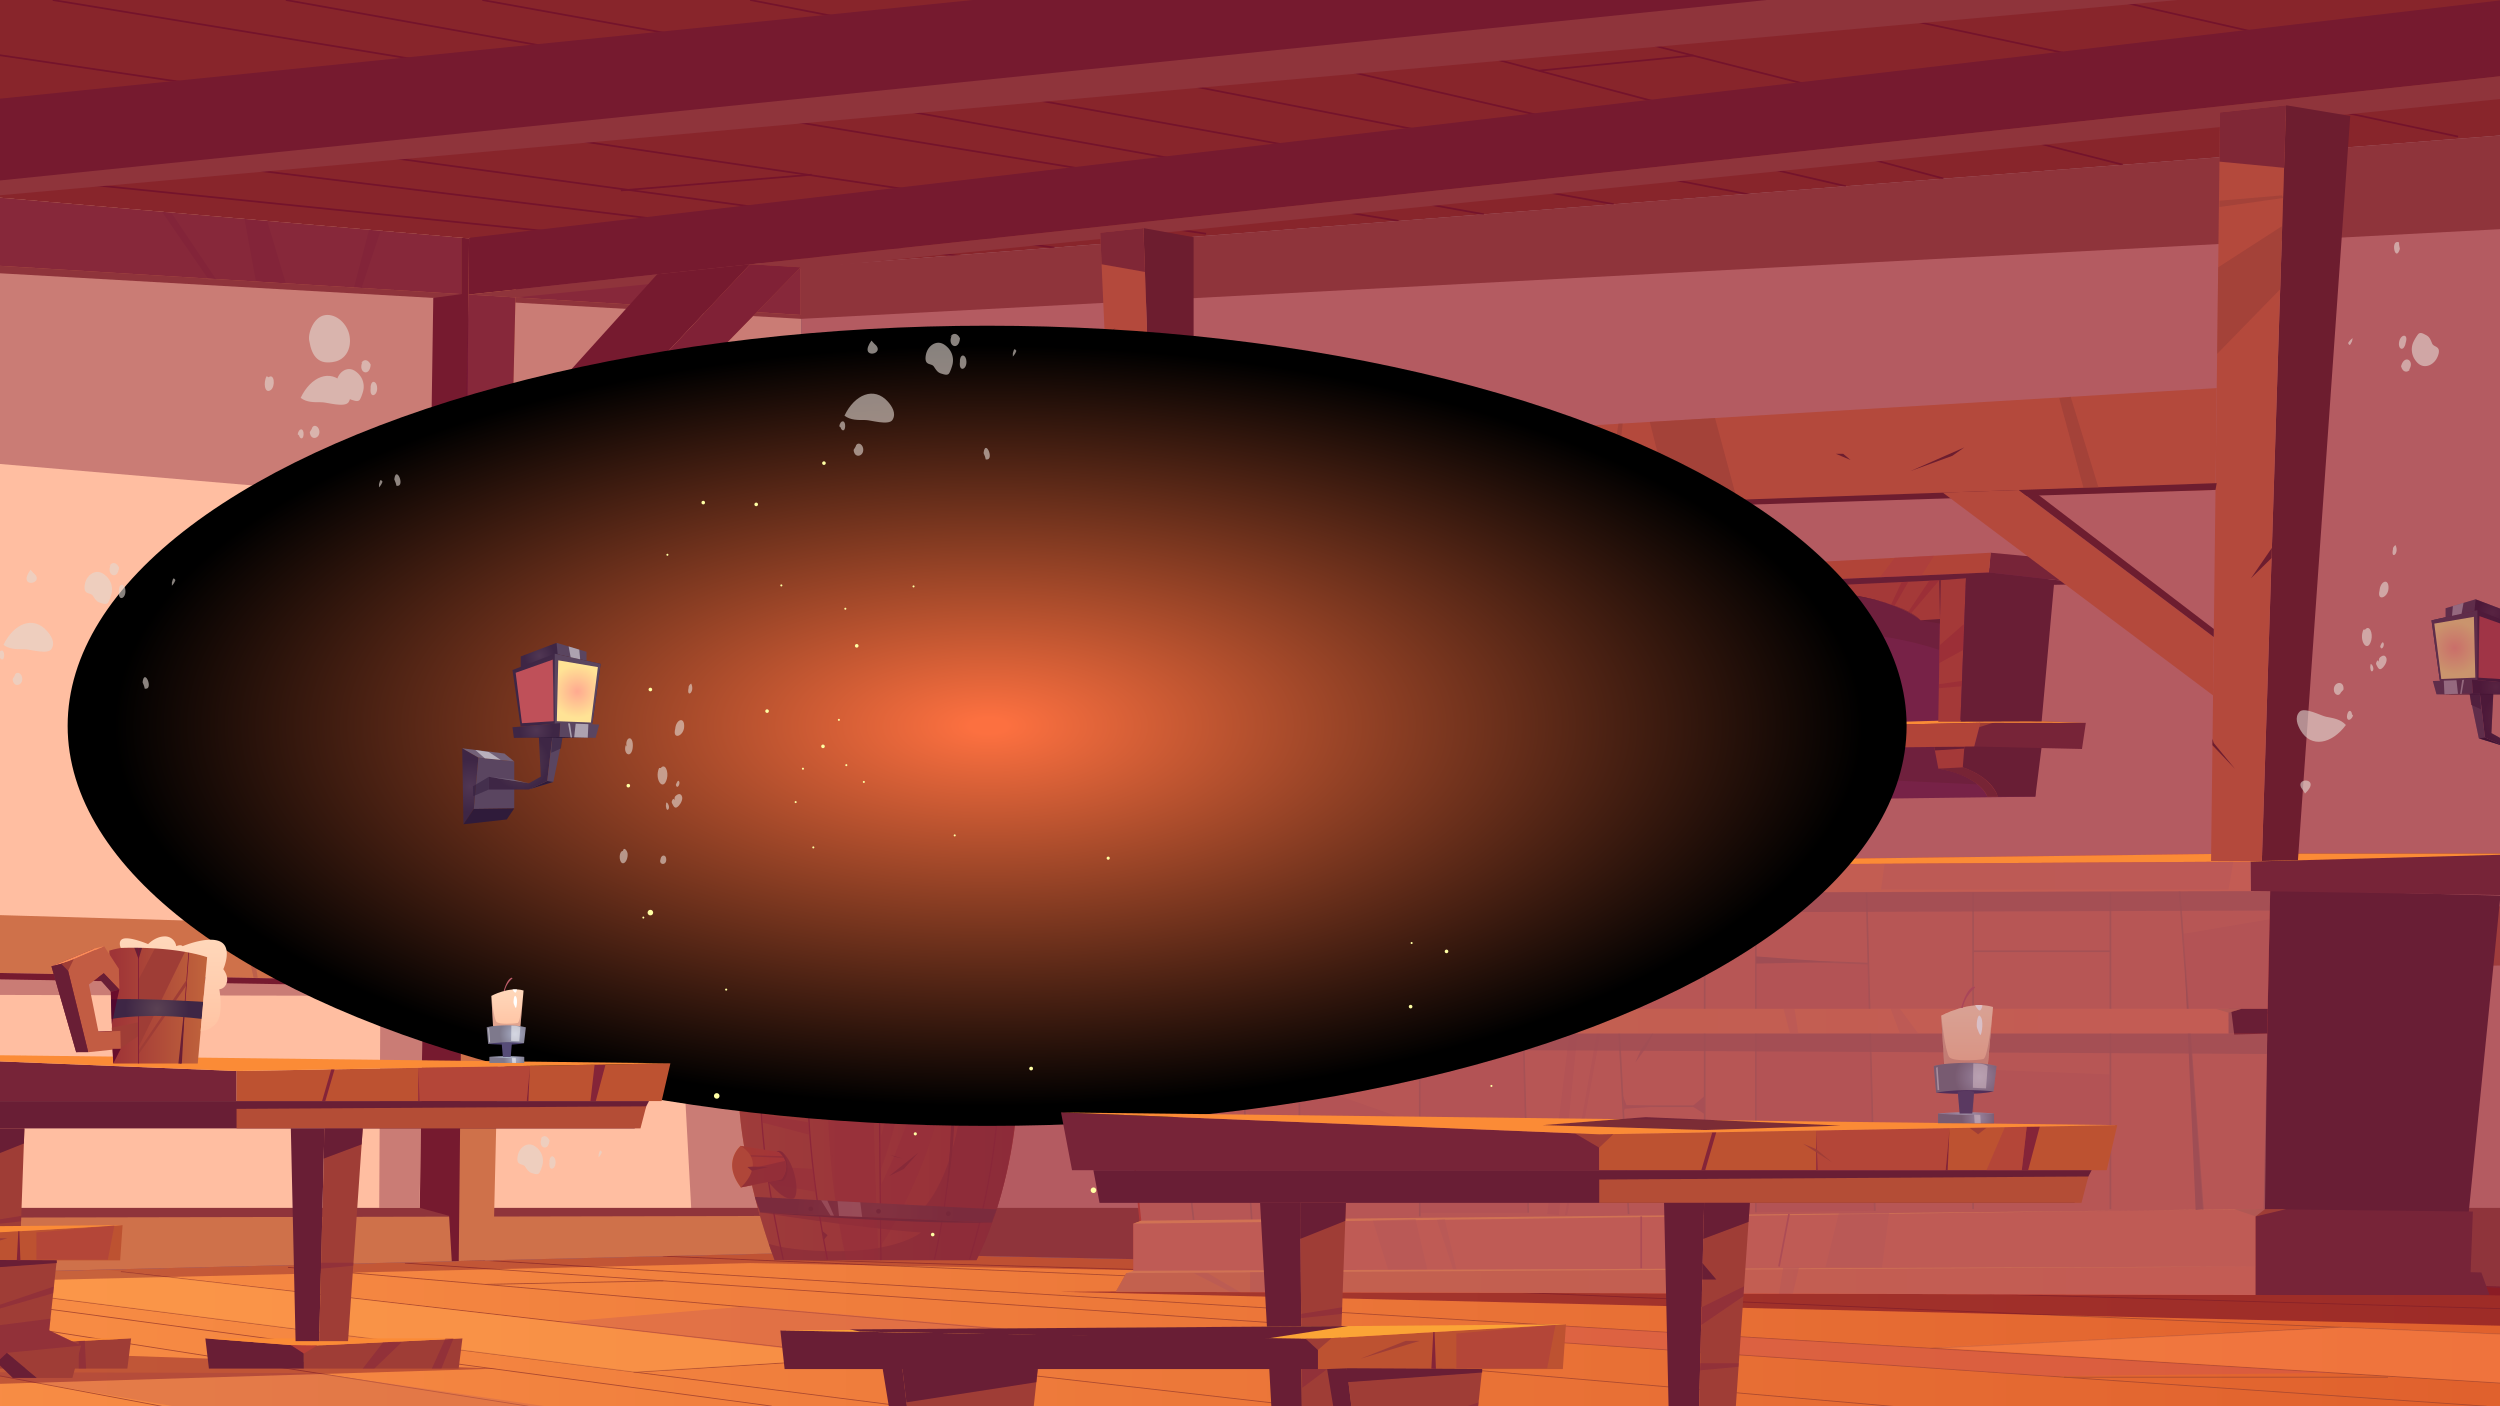 <svg xmlns="http://www.w3.org/2000/svg" xmlns:xlink="http://www.w3.org/1999/xlink" viewBox="0 0 1920 1080"><rect x="0" y="0" width="1920" height="1080" fill="#808080" stroke="none"/><defs><clipPath id="clip-path"><rect x="-120" width="2160" height="1080" style="fill:none"/></clipPath><linearGradient id="Áåçûìÿííûé_ãðàäèåíò_59" x1="-660.15" y1="1020.97" x2="2039.85" y2="1020.97" gradientUnits="userSpaceOnUse"><stop offset="0.02" stop-color="#ff9a4c"/><stop offset="0.95" stop-color="#e0612d"/></linearGradient><radialGradient id="Áåçûìÿííûé_ãðàäèåíò_69" cx="1417.63" cy="530.35" r="21.22" gradientUnits="userSpaceOnUse"><stop offset="0" stop-color="#ffffc7"/><stop offset="0.97" stop-color="#ecafae"/></radialGradient><radialGradient id="Áåçûìÿííûé_ãðàäèåíò_58" cx="1426.99" cy="484.06" r="6.81" gradientUnits="userSpaceOnUse"><stop offset="0" stop-color="#ffddc7"/><stop offset="0.97" stop-color="#ecafae"/></radialGradient><linearGradient id="Áåçûìÿííûé_ãðàäèåíò_66" x1="1417.05" y1="548.98" x2="1417.05" y2="521.36" gradientUnits="userSpaceOnUse"><stop offset="0.03" stop-color="#ffdbc7"/><stop offset="1" stop-color="#ffe3ca"/></linearGradient><radialGradient id="Áåçûìÿííûé_ãðàäèåíò_69-2" cx="1310.55" cy="531.89" r="22.73" xlink:href="#Áåçûìÿííûé_ãðàäèåíò_69"/><radialGradient id="Áåçûìÿííûé_ãðàäèåíò_58-2" cx="1320.58" cy="482.3" r="7.29" xlink:href="#Áåçûìÿííûé_ãðàäèåíò_58"/><radialGradient id="Áåçûìÿííûé_ãðàäèåíò_42" cx="1357.77" cy="467.81" r="5.75" gradientUnits="userSpaceOnUse"><stop offset="0.02" stop-color="#371b32"/><stop offset="0.99" stop-color="#2a1032"/></radialGradient><linearGradient id="Áåçûìÿííûé_ãðàäèåíò_70" x1="1358.63" y1="557.63" x2="1358.63" y2="467.26" gradientUnits="userSpaceOnUse"><stop offset="0.02" stop-color="#5a4153"/><stop offset="0.95" stop-color="#3e2645"/></linearGradient><linearGradient id="Áåçûìÿííûé_ãðàäèåíò_71" x1="1358.4" y1="468.38" x2="1358.4" y2="461.06" gradientUnits="userSpaceOnUse"><stop offset="0.05" stop-color="#3e2645"/><stop offset="0.98" stop-color="#5a4153"/></linearGradient><radialGradient id="Áåçûìÿííûé_ãðàäèåíò_42-2" cx="1383.95" cy="482.18" r="5.75" xlink:href="#Áåçûìÿííûé_ãðàäèåíò_42"/><linearGradient id="Áåçûìÿííûé_ãðàäèåíò_83" x1="1377.53" y1="556.75" x2="1377.53" y2="481.64" gradientUnits="userSpaceOnUse"><stop offset="0.02" stop-color="#5a959c"/><stop offset="0.95" stop-color="#3e5e6b"/></linearGradient><linearGradient id="Áåçûìÿííûé_ãðàäèåíò_83-2" x1="-659.35" y1="556.75" x2="-659.35" y2="481.64" gradientTransform="matrix(-1, 0, 0, 1, 732.75, 0)" xlink:href="#Áåçûìÿííûé_ãðàäèåíò_83"/><radialGradient id="Áåçûìÿííûé_ãðàäèåíò_84" cx="1384.59" cy="479.09" r="5.65" xlink:href="#Áåçûìÿííûé_ãðàäèåíò_83"/><linearGradient id="Áåçûìÿííûé_ãðàäèåíò_76" x1="566.78" y1="852.63" x2="782.11" y2="852.63" gradientUnits="userSpaceOnUse"><stop offset="0.02" stop-color="#c0633b"/><stop offset="0.95" stop-color="#9f3437"/></linearGradient><radialGradient id="Áåçûìÿííûé_ãðàäèåíò_37" cx="674.95" cy="790.33" r="76.02" xlink:href="#Áåçûìÿííûé_ãðàäèåíò_70"/><radialGradient id="Áåçûìÿííûé_ãðàäèåíò_37-2" cx="672.52" cy="929.09" r="65.99" xlink:href="#Áåçûìÿííûé_ãðàäèåíò_70"/><linearGradient id="Áåçûìÿííûé_ãðàäèåíò_2" x1="566.77" y1="895.98" x2="603.78" y2="895.98" gradientUnits="userSpaceOnUse"><stop offset="0.02" stop-color="#d25922"/><stop offset="0.95" stop-color="#d44836"/></linearGradient><linearGradient id="Áåçûìÿííûé_ãðàäèåíò_2-2" x1="856.87" y1="983.61" x2="1732.23" y2="983.61" xlink:href="#Áåçûìÿííûé_ãðàäèåíò_2"/><linearGradient id="Áåçûìÿííûé_ãðàäèåíò_2-3" x1="822.87" y1="671.66" x2="1728.7" y2="671.66" xlink:href="#Áåçûìÿííûé_ãðàäèåíò_2"/><linearGradient id="Áåçûìÿííûé_ãðàäèåíò_2-4" x1="830.12" y1="784.3" x2="1711.58" y2="784.3" xlink:href="#Áåçûìÿííûé_ãðàäèåíò_2"/><radialGradient id="Áåçûìÿííûé_ãðàäèåíò_99" cx="578.33" cy="557.42" r="307.28" gradientTransform="translate(-570.95) scale(2.3 1)" gradientUnits="userSpaceOnUse"><stop offset="0.02" stop-color="#fc7040"/><stop offset="0.95"/></radialGradient><radialGradient id="Áåçûìÿííûé_ãðàäèåíò_48" cx="414.35" cy="503.71" r="12.41" gradientUnits="userSpaceOnUse"><stop offset="0.02" stop-color="#503653"/><stop offset="0.95" stop-color="#3e2645"/></radialGradient><radialGradient id="Áåçûìÿííûé_ãðàäèåíò_48-2" cx="361.19" cy="603.88" r="21.09" xlink:href="#Áåçûìÿííûé_ãðàäèåíò_48"/><radialGradient id="Áåçûìÿííûé_ãðàäèåíò_37-3" cx="399.94" cy="585.14" r="22.93" xlink:href="#Áåçûìÿííûé_ãðàäèåíò_70"/><radialGradient id="Áåçûìÿííûé_ãðàäèåíò_48-3" cx="427.44" cy="530.03" r="31.06" xlink:href="#Áåçûìÿííûé_ãðàäèåíò_48"/><radialGradient id="Áåçûìÿííûé_ãðàäèåíò_27" cx="443.41" cy="531.02" r="20.23" gradientUnits="userSpaceOnUse"><stop offset="0.03" stop-color="#ffab90"/><stop offset="1" stop-color="#ffe395"/></radialGradient><radialGradient id="Áåçûìÿííûé_ãðàäèåíò_48-4" cx="411.91" cy="561.06" r="13.57" xlink:href="#Áåçûìÿííûé_ãðàäèåíò_48"/><radialGradient id="Áåçûìÿííûé_ãðàäèåíò_48-5" cx="-93" cy="470.29" r="12.41" gradientTransform="matrix(-1, 0, 0, 1, 1821.36, 0)" xlink:href="#Áåçûìÿííûé_ãðàäèåíò_48"/><radialGradient id="Áåçûìÿííûé_ãðàäèåíò_37-4" cx="-107.4" cy="551.72" r="22.93" gradientTransform="matrix(-1, 0, 0, 1, 1821.36, 0)" xlink:href="#Áåçûìÿííûé_ãðàäèåíò_70"/><radialGradient id="Áåçûìÿííûé_ãðàäèåíò_48-6" cx="-79.91" cy="496.6" r="31.06" gradientTransform="matrix(-1, 0, 0, 1, 1821.36, 0)" xlink:href="#Áåçûìÿííûé_ãðàäèåíò_48"/><radialGradient id="Áåçûìÿííûé_ãðàäèåíò_27-2" cx="-63.93" cy="497.6" r="20.23" gradientTransform="matrix(-1, 0, 0, 1, 1821.36, 0)" xlink:href="#Áåçûìÿííûé_ãðàäèåíò_27"/><radialGradient id="Áåçûìÿííûé_ãðàäèåíò_48-7" cx="-95.43" cy="527.63" r="13.57" gradientTransform="matrix(-1, 0, 0, 1, 1821.36, 0)" xlink:href="#Áåçûìÿííûé_ãðàäèåíò_48"/><linearGradient id="Áåçûìÿííûé_ãðàäèåíò_77" x1="83.94" y1="771.74" x2="159.12" y2="771.74" gradientUnits="userSpaceOnUse"><stop offset="0.05" stop-color="#9f3437"/><stop offset="0.98" stop-color="#c0633b"/></linearGradient><radialGradient id="Áåçûìÿííûé_ãðàäèåíò_37-5" cx="298.17" cy="774.89" r="25.62" gradientTransform="matrix(-1, 0, 0, 1, 418.84, 0)" xlink:href="#Áåçûìÿííûé_ãðàäèåíò_70"/><linearGradient id="Áåçûìÿííûé_ãðàäèåíò_32" x1="133.25" y1="792.02" x2="133.25" y2="719.21" gradientUnits="userSpaceOnUse"><stop offset="0.03" stop-color="#ffc4a4"/><stop offset="1" stop-color="#ffd8bb"/></linearGradient><linearGradient id="Áåçûìÿííûé_ãðàäèåíò_32-2" x1="389.72" y1="789.11" x2="389.72" y2="759.85" xlink:href="#Áåçûìÿííûé_ãðàäèåíò_32"/><radialGradient id="Áåçûìÿííûé_ãðàäèåíò_39" cx="395.3" cy="902.32" r="8.24" gradientTransform="translate(0 -79.47) scale(1 0.99)" gradientUnits="userSpaceOnUse"><stop offset="0.01" stop-color="#a8adc5"/><stop offset="1" stop-color="#7e798c"/></radialGradient><radialGradient id="Áåçûìÿííûé_ãðàäèåíò_101" cx="389.24" cy="811.74" r="9.49" gradientUnits="userSpaceOnUse"><stop offset="0" stop-color="#b1c0d4"/><stop offset="0.97" stop-color="#9e9ab3"/></radialGradient><radialGradient id="Áåçûìÿííûé_ãðàäèåíò_39-2" cx="395.63" cy="882.44" r="11.87" xlink:href="#Áåçûìÿííûé_ãðàäèåíò_39"/><linearGradient id="Áåçûìÿííûé_ãðàäèåíò_32-3" x1="1510.67" y1="818.93" x2="1510.67" y2="772.03" xlink:href="#Áåçûìÿííûé_ãðàäèåíò_32"/><radialGradient id="Áåçûìÿííûé_ãðàäèåíò_39-3" cx="1519.62" cy="947.54" r="13.2" xlink:href="#Áåçûìÿííûé_ãðàäèåíò_39"/><radialGradient id="Áåçûìÿííûé_ãðàäèåíò_101-2" cx="1509.9" cy="855.2" r="15.21" xlink:href="#Áåçûìÿííûé_ãðàäèåíò_101"/><radialGradient id="Áåçûìÿííûé_ãðàäèåíò_39-4" cx="1520.14" cy="915.68" r="19.02" xlink:href="#Áåçûìÿííûé_ãðàäèåíò_39"/></defs><g style="isolation:isolate"><g id="layer1"><g style="clip-path:url(#clip-path)"><polygon points="-660.15 992.86 623.37 961.94 2039.85 991.1 2039.85 1080 -660.15 1080 -660.15 992.86" style="fill-rule:evenodd;fill:url(#Áåçûìÿííûé_ãðàäèåíò_59)"/><polygon points="2039.84 1008.81 602.04 967.55 602.06 966.88 2039.86 1008.13 2039.84 1008.81" style="fill:#ad4a2f"/><rect x="1274.04" y="230.97" width="0.68" height="1532.31" transform="translate(224.2 2228.16) rotate(-87.57)" style="fill:#ad4a2f"/><polygon points="2039.83 1069.78 372.68 968.32 372.72 967.64 2039.87 1069.11 2039.83 1069.78" style="fill:#ad4a2f"/><polygon points="1909.71 1080.34 310.96 970.39 311.01 969.71 1909.76 1079.66 1909.71 1080.34" style="fill:#ad4a2f"/><rect x="837.23" y="407.88" width="0.68" height="1237.54" transform="translate(-257.47 1772.59) rotate(-85.05)" style="fill:#ad4a2f"/><rect x="545.57" y="572.41" width="0.67" height="911.89" transform="translate(-537.67 1454.26) rotate(-83.5)" style="fill:#ad4a2f"/><rect x="297.81" y="630.07" width="0.67" height="799.18" transform="translate(-760.87 1195.73) rotate(-82.76)" style="fill:#ad4a2f"/><rect x="221.77" y="656.37" width="0.68" height="747.78" transform="translate(-828.55 1113.36) rotate(-82.36)" style="fill:#ad4a2f"/><polygon points="405.86 1080.33 -221.03 982.19 -220.93 981.53 405.96 1079.67 405.86 1080.33" style="fill:#ad4a2f"/><polygon points="124.02 1080.33 -372.83 986.95 -372.7 986.29 124.14 1079.67 124.02 1080.33" style="fill:#ad4a2f"/><rect x="486.43" y="1047.82" width="183.7" height="0.68" transform="translate(-64.16 38.05) rotate(-3.57)" style="fill:#ad4a2f"/><rect x="372.36" y="984.69" width="136.56" height="0.68" transform="matrix(1, -0.02, 0.02, 1, -19.22, 8.82)" style="fill:#ad4a2f"/><rect x="1585.16" y="1057.34" width="248.78" height="0.67" style="fill:#ad4a2f"/><polygon points="1482.63 1035.87 1482.59 1035.19 1798.45 1018.99 1798.49 1019.67 1482.63 1035.87" style="fill:#ad4a2f"/><polygon points="-18.73 1053.83 243.47 1054.57 419.25 1080 133.11 1080 -18.73 1053.83" style="fill:#d16b4f;fill-rule:evenodd;opacity:0.47"/><polygon points="428.65 1015.45 574 1003.26 1136.44 1051.38 602.81 1035.27 428.65 1015.45" style="fill:#d1624f;fill-rule:evenodd;opacity:0.47"/><polygon points="486.61 1053.83 662.14 1042.5 83.6 975.47 -98.26 979.32 486.61 1053.83" style="fill:#ffa24f;fill-rule:evenodd;opacity:0.47"/><polygon points="2039.85 1069.44 2039.85 1029.56 1798.47 1019.33 1485.68 1034.87 2039.85 1069.44" style="fill:#ff894f;fill-rule:evenodd;opacity:0.47"/><polygon points="1051.37 1020.97 1174.68 1016.79 1791.65 1054.34 1574.55 1056.95 1051.37 1020.97" style="fill:#d1534f;fill-rule:evenodd;opacity:0.47"/><polygon points="-660.15 94.47 614.89 205.28 2039.85 94.78 2039.85 -1.11 -660.15 0 -660.15 94.47" style="fill:#99392f;fill-rule:evenodd"/><polygon points="614.89 205.28 623.37 961.94 -660.15 992.86 -660.15 94.47 614.89 205.28" style="fill:#ffbea1;fill-rule:evenodd"/><polygon points="2039.85 991.1 623.37 961.94 614.89 205.28 2039.85 94.78 2039.85 991.1" style="fill:#dd8c83;fill-rule:evenodd"/><rect x="-0.94" y="-528.52" width="1.35" height="1326.61" transform="translate(-134.33 120.84) rotate(-84.18)" style="fill:#7b1d2f"/><rect x="39.85" y="-594.01" width="1.35" height="1411.7" transform="translate(-75.39 138.56) rotate(-83.06)" style="fill:#7b1d2f"/><rect x="106.83" y="-613.66" width="1.35" height="1417.49" transform="translate(-1.15 188.86) rotate(-82.29)" style="fill:#7b1d2f"/><rect x="314.28" y="-528.95" width="1.35" height="1235.98" transform="translate(180.74 387.55) rotate(-81.58)" style="fill:#7b1d2f"/><rect x="556.63" y="-438.85" width="1.35" height="1047.38" transform="translate(383.3 621.03) rotate(-80.68)" style="fill:#7b1d2f"/><rect x="678.93" y="-385.11" width="1.35" height="934.81" transform="translate(478.94 736.79) rotate(-79.86)" style="fill:#7b1d2f"/><rect x="804.27" y="-363.04" width="1.35" height="882.93" transform="translate(584.76 856.64) rotate(-79.77)" style="fill:#7b1d2f"/><rect x="960.72" y="-317.57" width="1.35" height="785.18" transform="translate(704.05 1004.36) rotate(-78.98)" style="fill:#7b1d2f"/><polygon points="1417.53 143.69 798.08 0.66 798.38 -0.66 1417.84 142.37 1417.53 143.69" style="fill:#7b1d2f"/><rect x="1231.61" y="-201.48" width="1.35" height="538.52" transform="translate(849.76 1241.15) rotate(-75.09)" style="fill:#7b1d2f"/><rect x="1379.21" y="-195.55" width="1.35" height="516.9" transform="translate(979.16 1384.82) rotate(-75.75)" style="fill:#7b1d2f"/><rect x="1639.92" y="-200.22" width="1.35" height="505.3" transform="translate(1248.82 1646.43) rotate(-78.02)" style="fill:#7b1d2f"/><rect x="1827.47" y="-170.46" width="1.35" height="434.21" transform="translate(1377.32 1818.95) rotate(-77.19)" style="fill:#7b1d2f"/><rect x="476.59" y="139.57" width="147.03" height="1.35" transform="translate(-9.65 45.61) rotate(-4.71)" style="fill:#7b1d2f"/><rect x="1181.44" y="47.86" width="119.42" height="1.35" transform="translate(1.18 121.25) rotate(-5.6)" style="fill:#7b1d2f"/><path d="M-660.15,0V300.25l188.3,16L-469,537.73l-28.11,3.87-7.8,7.07V564.9l-11.56,3-9.41-5.89,1.48-34.21h19.79l1.1-9.48-6.44-.62,6.44-50-6.55-2.83v-9.2l-28.3-12-9.54,3.19-5.1,1.71-9.06,3v7.93l5-1.25,7.52-1.87,10.24-2.54-34,8.43,6.61,53.44-5.54.22,2.89,11.78,26.25.06,1.21,9.32.6.3,5.37,29.18.25.09-.23,0,19.61,6.73h11.29v16.68l5.91,9.78,30.85,3.86,1.79,138.13-193.82-1.77v22.27l194.1.5,2.16,167,31.13-2.27V763l725,1.85-.9,162.77h31L325.06,765l197,.5,8.81,163-1191,64.43v6.61L576,970.05l1463.81,27.08V-1.11Zm227.39,742.24V319.57L294.4,381.35l-1.19,215.19-26.16,3.6-6.77,6.14v14.09l-10,2.64-8.17-5.12,1.28-29.7h17.19l.95-8.22-5.59-.54L261.5,536l-5.69-2.46v-8l-24.57-10.44L223,517.91l-4.43,1.48L210.67,522v6.88l4.37-1.09,4.88-1.21L230.46,524l-8.88,2.2-1.66.41L201,531.32l5.73,46.39-4.81.19,2.52,10.22,22.78.06,1.05,8.09.52.26,4.67,25.34.22.07-.2,0,17,5.84h9.8V642.3l5.14,8.49,27.47,3.44-.52,94.63Zm758.08,6.92,6-364.68L502.21,399l19,352Z" style="fill:#690123;fill-rule:evenodd;opacity:0.35"/><polygon points="656.03 389.94 666.72 720.97 936.76 712.35 936.89 373.57 656.03 389.94" style="fill:#9f443c;fill-rule:evenodd"/><polygon points="936.89 373.57 947.47 381.75 942.18 712.15 936.76 712.35 936.89 373.57" style="fill:#691e35;fill-rule:evenodd"/><polygon points="686.64 426.09 691.19 688.32 905.86 681.04 905.86 413.78 686.64 426.09" style="fill:#ff863c;fill-rule:evenodd"/><polygon points="710.86 688.32 705.89 439.97 905.86 428.82 905.86 681.04 710.86 688.32" style="fill:#fff;fill-rule:evenodd"/><polygon points="705.89 439.97 686.64 426.09 905.86 413.78 905.86 428.82 705.89 439.97" style="fill:#831e35;fill-rule:evenodd;opacity:0.56"/><polygon points="780.82 423.72 800.43 423.72 797.13 685.5 786.43 685.5 780.82 423.72" style="fill:#9f443c;fill-rule:evenodd"/><polygon points="800.43 423.72 805.88 434.39 803.83 685.88 797.13 685.5 800.43 423.72" style="fill:#ff863c;fill-rule:evenodd"/><polygon points="690.6 504.3 690.6 513.16 905.86 508.73 905.86 503.1 690.6 504.3" style="fill:#9f443c;fill-rule:evenodd"/><polygon points="694.56 626.29 905.86 622.19 905.86 615.54 694.56 620.91 694.56 626.29" style="fill:#9f443c;fill-rule:evenodd"/><rect x="670.66" y="384.33" width="1.35" height="47.37" transform="translate(-104.65 530.54) rotate(-40.26)" style="fill:#7c1338"/><rect x="895.98" y="393" width="50.79" height="1.35" transform="translate(47.1 883.11) rotate(-52.38)" style="fill:#7c1338"/><rect x="920.64" y="674.7" width="1.35" height="43.99" transform="translate(-223.81 848) rotate(-44.62)" style="fill:#7c1338"/><rect x="658.55" y="703.97" width="40.81" height="1.35" transform="matrix(0.6, -0.8, 0.8, 0.6, -292.21, 824.4)" style="fill:#7c1338"/><polygon points="-660.15 94.47 -660.15 172.34 615.33 244.88 2039.85 169.68 2039.85 94.78 614.89 205.28 -660.15 94.47" style="fill:#8f343b;fill-rule:evenodd"/><polygon points="-660.15 163.68 614.89 241.86 614.89 205.28 -660.15 94.47 -660.15 163.68" style="fill:#cf714a;fill-rule:evenodd"/><polygon points="219.5 217.62 205.18 169.68 187.81 168.17 196.57 216.21 219.5 217.62" style="fill:#ad4f47;fill-rule:evenodd;opacity:0.47"/><polygon points="165.83 214.33 131.49 163.27 124.43 162.66 160.22 214.6 165.83 214.33" style="fill:#ad4f47;fill-rule:evenodd;opacity:0.47"/><polygon points="283.48 176.48 271.83 220.83 277.66 221.18 292.29 177.25 283.48 176.48" style="fill:#ad4f47;fill-rule:evenodd;opacity:0.47"/><polygon points="354.2 182.63 -359.03 120.64 -359.03 182.14 354.2 225.88 354.2 182.63" style="fill:#701235;fill-rule:evenodd;opacity:0.76"/><polygon points="-660.15 992.86 -660.15 927.63 623.37 927.63 2039.85 927.63 2039.85 991.1 623.37 961.94 -660.15 992.86" style="fill:#8f343b;fill-rule:evenodd"/><polygon points="-660.15 992.86 -660.15 936.5 621.84 933.77 623.37 961.94 -660.15 992.86" style="fill:#cf714a;fill-rule:evenodd"/><polygon points="614.89 241.86 614.89 205.28 391.27 185.85 395.88 228.43 614.89 241.86" style="fill:#701235;fill-rule:evenodd;opacity:0.76"/><polygon points="-401.08 179.56 1409.06 0 761.67 -1.49 -401.49 116.48 -401.08 179.56" style="fill:#761a2f;fill-rule:evenodd"/><polygon points="-401.08 179.56 -359.03 182.14 1672.47 0 1371.41 -1.49 -401.08 179.56" style="fill:#8f343b;fill-rule:evenodd"/><polygon points="620.07 720.98 2039.85 693.77 2039.85 740.5 620.42 752.79 620.07 720.98" style="fill:#9f3c3c;fill-rule:evenodd"/><polygon points="354.2 182.63 354.2 225.88 332.76 228.81 322.39 927.63 344.9 933.77 346.96 968.6 372.7 967.98 391.27 185.85 354.2 182.63" style="fill:#761a2f;fill-rule:evenodd"/><polygon points="360.25 182.63 352.32 968.47 378.68 967.83 396.86 186.43 360.25 182.63" style="fill:#cf714a;fill-rule:evenodd"/><polygon points="359.81 226.22 2039.85 45.67 2039.85 -1.11 1922.61 0 360.25 182.63 359.81 226.22" style="fill:#761a2f;fill-rule:evenodd"/><polygon points="359.81 226.22 395.88 228.43 2039.85 64.09 2039.85 45.67 359.81 226.22" style="fill:#8f343b;fill-rule:evenodd"/><polygon points="356.83 374.45 504.68 210.65 576.04 202.98 358.33 434.36 356.83 374.45" style="fill:#761a2f;fill-rule:evenodd"/><polygon points="358.33 434.36 391.09 434.36 614.89 205.28 576.04 202.98 358.33 434.36" style="fill:#b35239;fill-rule:evenodd"/><polygon points="340.81 754.01 340.81 712.77 -359.03 692.31 -359.03 740.16 340.81 754.01" style="fill:#cf714a;fill-rule:evenodd"/><polygon points="340.81 754.01 326.29 757.8 -359.03 745.91 -359.03 740.16 340.81 754.01" style="fill:#761a2f;fill-rule:evenodd"/><polygon points="384.54 715.91 633.74 721.23 634.12 753.03 383.7 751.85 384.54 715.91" style="fill:#cf714a;fill-rule:evenodd"/><polygon points="634.12 753.03 383.65 754.01 383.7 751.85 634.12 753.03" style="fill:#761a2f;fill-rule:evenodd"/><polygon points="221.1 750.68 221.1 709.27 294.26 711.41 298.86 751.85 221.1 750.68" style="fill:#a84e4b;fill-rule:evenodd;opacity:0.47"/><polygon points="191.52 708.41 197.91 750.95 194.72 750.95 185.63 708.41 191.52 708.41" style="fill:#a84e4b;fill-rule:evenodd;opacity:0.47"/><polygon points="393.43 333.69 356.83 374.45 359.81 226.22 395.88 228.43 393.43 333.69" style="fill:#701235;fill-rule:evenodd;opacity:0.76"/><polygon points="389.81 489.43 356.83 506.38 355.93 529.95 389.24 513.73 389.81 489.43" style="fill:#ad4f47;fill-rule:evenodd;opacity:0.47"/><polygon points="385.09 692.31 356.04 599.84 355.93 611.22 385.09 697.68 385.09 692.31" style="fill:#ad4f47;fill-rule:evenodd;opacity:0.47"/><polygon points="354.98 668.01 384.54 715.91 384.54 734.47 354.98 690.52 354.98 668.01" style="fill:#ad4f47;fill-rule:evenodd;opacity:0.47"/><polygon points="334.2 712.58 334.2 753.88 340.81 754.01 340.81 712.77 334.2 712.58" style="fill:#701235;fill-rule:evenodd;opacity:0.76"/><polygon points="527.64 294.59 443.41 343.93 426.05 362.39 500.02 322.86 527.64 294.59" style="fill:#a84e4b;fill-rule:evenodd;opacity:0.47"/><polygon points="384.54 584.83 374.59 613.01 381.4 601.56 384.54 584.83" style="fill:#761a2f;fill-rule:evenodd"/><polygon points="484.77 338.47 443.41 343.93 576.04 202.98 614.89 205.28 484.77 338.47" style="fill:#701235;fill-rule:evenodd;opacity:0.76"/><polygon points="1289.67 615.34 1563.14 611.81 1572.66 434.35 1290.42 447.44 1289.67 615.34" style="fill:#772247;fill-rule:evenodd"/><polygon points="1290.42 591.94 1518.79 602.42 1516.21 573.29 1290.42 575.59 1290.42 591.94" style="fill:#691e35;fill-rule:evenodd;opacity:0.57"/><path d="M1290.42,499.19s105.27-31.29,199.1,0l.36-47.21-198-6.23Z" style="fill:#691e35;fill-rule:evenodd;opacity:0.57"/><polygon points="1606.29 448.55 1304.85 454.79 1179.95 454.79 1527.51 439.63 1606.29 448.55" style="fill:#691e35;fill-rule:evenodd"/><path d="M1506.83,572.94l-21.48.24,3.31,17.14s29.32,3.73,37.68,21.49h8.05l-3.91-39.22Z" style="fill:#a43938;fill-rule:evenodd"/><path d="M1508.7,572.92l-1.29,16.43s21.65,6.47,27,22.46h28.75l5-39.74Z" style="fill:#691e35;fill-rule:evenodd"/><path d="M1488.66,590.32l18.75-1s20.47,5.88,27,22.46h-8.05S1521.83,596.47,1488.66,590.32Z" style="fill:#691e35;fill-rule:evenodd;opacity:0.76"/><path d="M1235,576.46l-14.84.23,2.74,17.15s24.21,3.72,31.11,21.49h6.65l-3.23-39.22Z" style="fill:#a43938;fill-rule:evenodd"/><path d="M1236.52,576.44l1.83,16.42s17.88,6.48,22.28,22.47h29.79V575.59Z" style="fill:#691e35;fill-rule:evenodd"/><path d="M1222.87,593.84l15.48-1s16.9,5.89,22.28,22.47H1254S1250.36,596.82,1222.87,593.84Z" style="fill:#691e35;fill-rule:evenodd;opacity:0.76"/><polygon points="1485.96 576.36 1508.55 574.91 1508.67 573.29 1485.35 573.18 1485.96 576.36" style="fill:#691e35;fill-rule:evenodd"/><polygon points="1220.34 578.02 1236.79 578.87 1236.52 576.43 1220.13 576.69 1220.34 578.02" style="fill:#691e35;fill-rule:evenodd"/><polygon points="1521.83 552.52 1601.92 555.17 1598.96 575.23 1516.21 573.29 1521.83 552.52" style="fill:#772438;fill-rule:evenodd"/><polygon points="1224.45 444.33 1290.42 447.44 1290.18 561.18 1231.49 561.75 1224.45 444.33" style="fill:#691e35;fill-rule:evenodd"/><polygon points="1514.29 555.01 1520.24 558.39 1532.79 554.44 1514.29 555.01" style="fill:#9f3d36;fill-rule:evenodd"/><polygon points="1186.88 562.22 1521.83 552.52 1601.92 555.17 1520.97 555.06 1186.88 562.22" style="fill:#fb8b36;fill-rule:evenodd"/><polygon points="1219.38 561.64 1208.1 444.33 1224.45 444.33 1231.49 561.75 1219.38 561.64" style="fill:#a43938;fill-rule:evenodd"/><polygon points="1488.6 554.28 1490.4 445.58 1509.87 444.1 1505.59 554.28 1488.6 554.28" style="fill:#a43938;fill-rule:evenodd"/><polygon points="1509.87 444.1 1577.57 447.67 1567.97 554.05 1505.59 554.28 1509.87 444.1" style="fill:#691e35;fill-rule:evenodd"/><polygon points="1527.51 439.63 1606.29 448.55 1609.57 432.15 1528.83 424.48 1527.51 439.63" style="fill:#772438;fill-rule:evenodd"/><polygon points="1209.57 457.84 1225.26 457.84 1225.01 453.08 1209.05 453.08 1209.57 457.84" style="fill:#691e35;fill-rule:evenodd"/><polygon points="1178.2 443.07 1179.95 454.79 1527.51 439.63 1528.83 424.48 1178.2 443.07" style="fill:#b14438;fill-rule:evenodd"/><polygon points="1520.97 555.06 1516.21 573.29 1385.1 574.74 1380.66 574.78 1380.65 574.78 1357.07 575.04 1354.56 575.07 1190.99 576.81 1186.88 562.23 1244.53 561.09 1280.15 560.31 1346.72 558.85 1358.59 558.59 1392.8 557.85 1399.39 557.7 1438.86 556.85 1447.35 556.66 1520.97 555.06" style="fill:#b14438;fill-rule:evenodd"/><polygon points="1358.59 558.59 1357.07 575.04 1357.07 575.07 1346.72 575.07 1346.72 558.85 1358.59 558.59" style="fill:#ab3a40;fill-rule:evenodd;opacity:0.47"/><polygon points="1399.39 557.7 1385.1 574.74 1384.92 574.96 1380.45 575.07 1380.65 574.78 1380.66 574.78 1392.8 557.85 1399.39 557.7" style="fill:#ab3a40;fill-rule:evenodd;opacity:0.47"/><polygon points="1447.35 556.66 1441.6 573.29 1429.17 573.29 1438.86 556.85 1447.35 556.66" style="fill:#ab3a40;fill-rule:evenodd;opacity:0.47"/><polygon points="1294.03 575.59 1260.57 575.59 1244.53 561.09 1280.15 560.31 1294.03 575.59" style="fill:#ab3a40;fill-rule:evenodd;opacity:0.47"/><polygon points="1315.98 435.96 1322.3 448.55 1332.39 448.31 1327.64 435.32 1315.98 435.96" style="fill:#ab3a40;fill-rule:evenodd;opacity:0.47"/><polygon points="1343.54 447.81 1343.54 434.46 1345.53 434.35 1344.53 447.81 1343.54 447.81" style="fill:#ab3a40;fill-rule:evenodd;opacity:0.47"/><polygon points="1443.74 443.36 1455.14 428.41 1485.35 426.77 1475.74 441.94 1443.74 443.36" style="fill:#ab3a40;fill-rule:evenodd;opacity:0.47"/><polygon points="1262.72 451.4 1250.22 439.52 1236.56 440.26 1249.64 451.98 1262.72 451.4" style="fill:#ab3a40;fill-rule:evenodd;opacity:0.47"/><path d="M1228.23,457.84l1.83,25.35h11.51s18-21.95,111.08-28.4S1475,476.36,1475,476.36l14.93.66.52-31.44Z" style="fill:#a43938;fill-rule:evenodd"/><path d="M1241.57,483.19h9.06S1296,454.58,1377,454.79,1475,476.36,1475,476.36s-22.76-23.28-102.27-22.86C1278.23,454,1241.57,483.19,1241.57,483.19Z" style="fill:#691e35;fill-rule:evenodd"/><polygon points="1474.95 476.36 1489.85 478.94 1489.91 475.38 1474.95 476.36" style="fill:#691e35;fill-rule:evenodd"/><polygon points="1490.4 445.58 1489.91 475.38 1489.35 445.63 1490.4 445.58" style="fill:#691e35;fill-rule:evenodd"/><path d="M1421.58,485.76l-.8-11.93s7.59-4.49,11.87-.91l-1,12.84Z" style="fill:#a42f38;fill-rule:evenodd"/><polygon points="1404.53 555.77 1401.69 519.02 1420.95 504.92 1428.37 504.92 1433.56 517.47 1433.56 555 1404.53 555.77" style="fill-rule:evenodd;fill:url(#Áåçûìÿííûé_ãðàäèåíò_69)"/><polygon points="1428.37 504.92 1432.52 507.14 1448.67 520.87 1445.04 554.94 1431.93 555.01 1433.56 517.47 1428.37 504.92" style="fill:#d36977;fill-rule:evenodd"/><polygon points="1420.95 504.92 1420.09 486.17 1433.96 485.76 1432.52 507.14 1428.37 504.92 1420.95 504.92" style="fill:#d36977;fill-rule:evenodd"/><path d="M1418,482.93l.88,4.64s5.85-2.22,16,0l1-5S1426.78,477.82,1418,482.93Z" style="fill-rule:evenodd;fill:url(#Áåçûìÿííûé_ãðàäèåíò_58)"/><path d="M1407.06,552.18c1.48,2.15,32.78,2.54,35.66,0s3.43-30,2.22-32-14.31-14-14.31-14l.91-19.17a31.78,31.78,0,0,0-10.11,0l1.12,18.11s-14.43,10.21-16.85,13.95S1406.23,551,1407.06,552.18Z" style="fill:#cb3d5c;fill-rule:evenodd;opacity:0.67;mix-blend-mode:multiply"/><polygon points="1403.58 522.48 1430.52 521.37 1429.14 548.98 1404.77 548.4 1403.58 522.48" style="fill-rule:evenodd;fill:url(#Áåçûìÿííûé_ãðàäèåíò_66)"/><polygon points="1406.31 526.7 1428.37 525.57 1428.37 527.82 1406.31 528.53 1406.31 526.7" style="fill:#cb899a;fill-rule:evenodd;opacity:0.67;mix-blend-mode:multiply"/><polygon points="1409.79 531.75 1410.69 542.73 1422.27 542.73 1422.87 531.15 1409.79 531.75" style="fill:#cb899a;fill-rule:evenodd;opacity:0.67;mix-blend-mode:multiply"/><polygon points="1436.19 545.6 1445.54 545.6 1447.16 524.26 1437.4 523.28 1436.19 545.6" style="fill:#d67790;fill-rule:evenodd"/><path d="M1418.91,487.57l1.26.38v-.19s8.21-1.3,13.65.19l1.13-.38S1426.56,484.66,1418.91,487.57Z" style="fill:#a42f38;fill-rule:evenodd"/><path d="M1401.69,519s19.35-2.74,31.87-1.55l-5.19-12.55H1421Z" style="fill:#ffffe5;fill-rule:evenodd;opacity:0.5;mix-blend-mode:soft-light"/><polygon points="1404.77 517.74 1418.91 507.14 1423.18 507.14 1413.02 516.49 1404.77 517.74" style="fill:#ffffe5;fill-rule:evenodd"/><polygon points="1423.91 507.14 1420.09 511.23 1425.15 511.23 1426.72 507.14 1423.91 507.14" style="fill:#ffffe5;fill-rule:evenodd"/><polygon points="1441.04 551.61 1442.74 532.98 1446.5 532.98 1444.63 551.61 1441.04 551.61" style="fill:#ffffe5;fill-rule:evenodd;mix-blend-mode:soft-light"/><path d="M1448.67,520.87l-16.15-13.73,1.3-19.19h0l1.13-.38,1-5a19.86,19.86,0,0,0-4-1.36l.65-8.25c-4.28-3.58-11.87.91-11.87.91l.51,7.62a17.71,17.71,0,0,0-3.26,1.48l.88,4.64a2.05,2.05,0,0,1,.28-.09l-.28.09,1.26.38h0l.78,17L1401.69,519l2.84,36.75,29-.77,11.48-.06Z" style="fill:#691e35;fill-rule:evenodd;opacity:0.65"/><path d="M1314.79,484.12l-.86-12.78s8.13-4.81,12.72-1l-1.09,13.76Z" style="fill:#a42f38;fill-rule:evenodd"/><polygon points="1296.52 559.12 1293.48 519.75 1314.11 504.65 1322.06 504.65 1327.62 518.1 1327.62 558.3 1296.52 559.12" style="fill-rule:evenodd;fill:url(#Áåçûìÿííûé_ãðàäèåíò_69-2)"/><polygon points="1322.06 504.65 1326.5 507.02 1343.81 521.73 1339.92 558.24 1325.87 558.31 1327.62 518.1 1322.06 504.65" style="fill:#d36977;fill-rule:evenodd"/><polygon points="1314.11 504.65 1313.18 484.55 1328.05 484.12 1326.5 507.02 1322.06 504.65 1314.11 504.65" style="fill:#d36977;fill-rule:evenodd"/><path d="M1311,481.09l.94,5s6.27-2.38,17.18,0l1.08-5.4S1320.35,475.61,1311,481.09Z" style="fill-rule:evenodd;fill:url(#Áåçûìÿííûé_ãðàäèåíò_58-2)"/><path d="M1299.23,555.28c1.58,2.3,35.11,2.71,38.2,0s3.68-32.15,2.38-34.31-15.33-15-15.33-15l1-20.53a33.92,33.92,0,0,0-10.82,0l1.19,19.4s-15.45,10.94-18,14.94S1298.34,554,1299.23,555.28Z" style="fill:#cb3d5c;fill-rule:evenodd;opacity:0.67;mix-blend-mode:multiply"/><polygon points="1295.5 523.45 1324.36 522.26 1322.88 551.85 1296.77 551.23 1295.5 523.45" style="fill:#ffada4;fill-rule:evenodd"/><polygon points="1298.42 527.97 1322.06 526.77 1322.06 529.18 1298.42 529.94 1298.42 527.97" style="fill:#cb899a;fill-rule:evenodd;opacity:0.67;mix-blend-mode:multiply"/><polygon points="1302.15 533.39 1303.12 545.15 1315.52 545.15 1316.17 532.75 1302.15 533.39" style="fill:#cb899a;fill-rule:evenodd;opacity:0.67;mix-blend-mode:multiply"/><polygon points="1330.44 548.23 1340.46 548.23 1342.19 525.37 1331.73 524.32 1330.44 548.23" style="fill:#d67790;fill-rule:evenodd"/><path d="M1311.92,486.06l1.35.4v-.2s8.8-1.39,14.62.2l1.21-.4S1320.12,482.93,1311.92,486.06Z" style="fill:#a42f38;fill-rule:evenodd"/><path d="M1293.48,519.75s20.73-2.94,34.14-1.65l-5.56-13.45h-8Z" style="fill:#ffffe5;fill-rule:evenodd;opacity:0.5;mix-blend-mode:soft-light"/><polygon points="1296.77 518.38 1311.92 507.02 1316.49 507.02 1305.61 517.04 1296.77 518.38" style="fill:#ffffe5;fill-rule:evenodd"/><polygon points="1317.28 507.02 1313.18 511.4 1318.62 511.4 1320.29 507.02 1317.28 507.02" style="fill:#ffffe5;fill-rule:evenodd"/><polygon points="1335.63 554.66 1337.45 534.71 1341.48 534.71 1339.48 554.66 1335.63 554.66" style="fill:#ffffe5;fill-rule:evenodd;mix-blend-mode:soft-light"/><path d="M1352.07,462l-.2-2.95s7.55-2.09,12.81.31V462A26.55,26.55,0,0,0,1352.07,462Z" style="fill:#a42f38;fill-rule:evenodd"/><path d="M1351.87,468.38s7.52,1.12,13.08,0A21.29,21.29,0,0,0,1351.87,468.38Z" style="fill-rule:evenodd;fill:url(#Áåçûìÿííûé_ãðàäèåíò_42)"/><polygon points="1363.17 494.19 1363.62 467.26 1358.63 467.26 1353.14 467.26 1354.09 494.19 1345.5 507.83 1348.07 557.63 1369.63 557.01 1371.76 507.83 1363.17 494.19" style="fill-rule:evenodd;fill:url(#Áåçûìÿííûé_ãðàäèåíò_70)"/><path d="M1351.87,468.38a33.81,33.81,0,0,1,13.08,0l.55-6.08s-7.1-2.79-14.21,0Z" style="fill-rule:evenodd;fill:url(#Áåçûìÿííûé_ãðàäèåíò_71)"/><path d="M1348.12,555.69h15.68V508.91s-7.53-6.44-17.13,0Z" style="fill:#ffada4;fill-rule:evenodd"/><polygon points="1363.17 494.19 1359.81 494.19 1365.5 507.83 1365.5 556.75 1369.64 556.75 1371.76 507.83 1363.17 494.19" style="fill:#8b3d5c;fill-rule:evenodd;opacity:0.67;mix-blend-mode:multiply"/><path d="M1345.69,507.53a20.33,20.33,0,0,1,9-2.36l2.79-11h-3.41Z" style="fill:#ffffe5;fill-rule:evenodd;opacity:0.5;mix-blend-mode:soft-light"/><polygon points="1355.86 505.17 1357.87 494.19 1359.1 494.19 1358.82 505.44 1355.86 505.17" style="fill:#ffffe5;fill-rule:evenodd;opacity:0.5;mix-blend-mode:soft-light"/><path d="M1353.18,468.38a31.47,31.47,0,0,1,10.36-.26l0,5.94s-2.26-2.82-10.33-2.64Z" style="fill:#8b3d5c;fill-rule:evenodd;opacity:0.67;mix-blend-mode:multiply"/><path d="M1352.53,462.06l.77,5.6,3.86-.39v-5.78A16.23,16.23,0,0,0,1352.53,462.06Z" style="fill:#ffffe5;fill-rule:evenodd;opacity:0.5;mix-blend-mode:soft-light"/><path d="M1351.29,462.3a28,28,0,0,1,14.21,0S1358.26,459.13,1351.29,462.3Z" style="fill:#cebdac;fill-rule:evenodd"/><polygon points="1349.6 515.58 1359.81 514.5 1359.1 528.55 1350.19 528.55 1349.6 515.58" style="fill:#ce8aac;fill-rule:evenodd"/><polygon points="1350.83 530.87 1350.83 536.6 1358.98 536.6 1358.98 530.2 1350.83 530.87" style="fill:#ce4f98;fill-rule:evenodd"/><path d="M1378.25,476.4l-.19-2.95s7.55-2.09,12.81.31v2.64A26.59,26.59,0,0,0,1378.25,476.4Z" style="fill:#a42f38;fill-rule:evenodd"/><path d="M1378.06,482.76s7.52,1.11,13.07,0A21.17,21.17,0,0,0,1378.06,482.76Z" style="fill-rule:evenodd;fill:url(#Áåçûìÿííûé_ãðàäèåíò_42-2)"/><polygon points="1372.37 556.75 1370.25 507.83 1380.28 494.19 1379.33 481.64 1384.82 481.64 1384.82 556.7 1372.37 556.75" style="fill-rule:evenodd;fill:url(#Áåçûìÿííûé_ãðàäèåíò_83)"/><polygon points="1397.27 556.75 1399.39 507.83 1389.36 494.19 1389.81 481.64 1384.82 481.64 1384.82 556.7 1397.27 556.75" style="fill-rule:evenodd;fill:url(#Áåçûìÿííûé_ãðàäèåíò_83-2)"/><path d="M1378.06,482.76a33.52,33.52,0,0,1,13.07,0l.56-6.09s-7.1-2.79-14.21,0Z" style="fill-rule:evenodd;fill:url(#Áåçûìÿííûé_ãðàäèåíò_84)"/><path d="M1372.87,555.69H1390V508.91s-9-6.44-18.56,0Z" style="fill:#ffada4;fill-rule:evenodd"/><polygon points="1389.36 494.19 1386 494.19 1393.13 507.83 1392.1 556.75 1397.27 556.75 1399.39 507.83 1389.36 494.19" style="fill:#8b3d5c;fill-rule:evenodd;opacity:0.67;mix-blend-mode:multiply"/><path d="M1370.44,507.53a32.66,32.66,0,0,1,10.45-2.36l2.79-11h-3.4Z" style="fill:#ffffe5;fill-rule:evenodd;opacity:0.5;mix-blend-mode:soft-light"/><polygon points="1382.05 505.17 1384.06 494.19 1385.28 494.19 1385.01 505.44 1382.05 505.17" style="fill:#ffffe5;fill-rule:evenodd;opacity:0.5;mix-blend-mode:soft-light"/><path d="M1379.37,482.76a31.32,31.32,0,0,1,10.36-.27l0,5.94s-2-2.74-10-2.56Z" style="fill:#8b3d5c;fill-rule:evenodd;opacity:0.67;mix-blend-mode:multiply"/><path d="M1378.71,476.43l.78,5.6,3.85-.39v-5.77A16,16,0,0,0,1378.71,476.43Z" style="fill:#ffffe5;fill-rule:evenodd;opacity:0.5;mix-blend-mode:soft-light"/><path d="M1377.48,476.67a28,28,0,0,1,14.21,0S1384.45,473.5,1377.48,476.67Z" style="fill:#cebdac;fill-rule:evenodd"/><polygon points="1375.79 515.58 1386 514.5 1385.28 528.55 1376.38 528.55 1375.79 515.58" style="fill:#ce8aac;fill-rule:evenodd"/><polygon points="1377.01 530.87 1377.01 536.6 1385.17 536.6 1385.17 530.2 1377.01 530.87" style="fill:#ce4f98;fill-rule:evenodd"/><g style="opacity:0.76"><path d="M1327.9,486.46,1326.5,507l2.4,2.05-17.9-2.14,3.11-2.29-.84-18.18-1.35-.4-.94-5a18.08,18.08,0,0,1,3.5-1.59l-.55-8.16s8.13-4.82,12.71-1l-.7,8.84a21.45,21.45,0,0,1,4.24,1.45l-1.08,5.41Z" style="fill:#691e35;fill-rule:evenodd"/><path d="M1399.39,507.83l-.41,9.57-53.31-6.34-.17-3.23,8.6-13.64-.81-22.77h-.12v-2.88c-.82-.08-1.3-.16-1.3-.16l-.57-6.07c.25-.12.51-.21.76-.32l-.19-2.9s7.55-2.1,12.8.3V462c.53.19.84.32.84.32l-.56,6.07c-.45.1-.9.16-1.34.23l-.44,25.58,7.88,12.51,9.23-12.51-.63-8.32-.26-2.95c-.84-.09-1.34-.17-1.34-.17l-.57-6.07a8.26,8.26,0,0,1,.77-.31l-.2-2.92s7.55-2.1,12.81.31v2.61a7.79,7.79,0,0,1,.83.31l-.55,6.07c-.45.09-.91.17-1.38.22l0,1.21v4.25l-.13-.15-.21,5.91Z" style="fill:#691e35;fill-rule:evenodd"/></g><polygon points="1489.35 509.25 1507.73 499.19 1508.51 479.1 1489.58 495.57 1489.35 509.25" style="fill:#932637;fill-rule:evenodd;opacity:0.47"/><polygon points="1489.08 525.47 1506.81 522.91 1506.64 527.06 1489.03 528.55 1489.08 525.47" style="fill:#932637;fill-rule:evenodd;opacity:0.47"/><polygon points="1455.08 465.17 1465.63 446.74 1460.35 447.21 1452.31 464.39 1455.08 465.17" style="fill:#932637;fill-rule:evenodd;opacity:0.47"/><polygon points="1465.63 469.74 1481.63 445.99 1489.35 445.63 1467.78 470.93 1465.63 469.74" style="fill:#932637;fill-rule:evenodd;opacity:0.47"/><path d="M594.88,967.76s-55.24-140.44-10.81-217.25c0,0,112.16-34,191.95,7.87,0,0,25,101.1-26.13,209.38Z" style="fill-rule:evenodd;fill:url(#Áåçûìÿííûé_ãðàäèåíò_76)"/><path d="M601.06,967.44c-19.59-87.39-19.45-142.74-15.89-173.78C589,760,597.7,746.73,597.78,746.6l.85.58c-.08.12-8.63,13.21-12.46,46.74-3.54,31-3.65,86.14,15.88,173.29Z" style="fill:#7c1338"/><polygon points="676.04 967.76 673.84 737.5 674.86 737.49 677.06 967.75 676.04 967.76" style="fill:#7c1338"/><path d="M745.12,967.47l-1-.29C784,834.83,759,751.81,758.76,751l1-.31C760,751.51,785.07,834.8,745.12,967.47Z" style="fill:#7c1338"/><path d="M718.15,967.44l-1-.23c28-124.75,6.22-224.92,6-225.92l1-.22C724.37,742.07,746.19,842.47,718.15,967.44Z" style="fill:#7c1338"/><path d="M675.23,878.09s20.6-73.37,23.69-139.89l8.34.72s-6.14,93.31-30.71,158.92Z" style="fill:#9b2c3a;fill-rule:evenodd;opacity:0.47"/><polygon points="731.59 859.08 765.06 867.04 765.06 864.21 732.01 857.11 731.59 859.08" style="fill:#9b2c3a;fill-rule:evenodd;opacity:0.47"/><polygon points="732.01 842.93 767.22 832.93 767.34 812.92 731.59 821.33 732.01 842.93" style="fill:#9b2c3a;fill-rule:evenodd;opacity:0.47"/><path d="M726.32,756.2S705.74,853.94,676,910.85l1.4,44.35S721,892.1,731,802Z" style="fill:#9b2c3a;fill-rule:evenodd;opacity:0.47"/><path d="M568.23,801.88s111.14-23.74,173.07-2.54c0,0,3,97.86-37.79,134.56L583.8,931.14s73.14,11.79,123.46,15.4c0,0-16,13.85-61.71,14.39-38.83.47-55.17-5.73-55.17-5.73l4.5,12.56h155S797.17,882.47,776,758.38c0,0-20.67,22.45-31.38,25.63S631.67,780.85,568.23,801.88Z" style="fill:#691e35;fill-rule:evenodd;opacity:0.57"/><path d="M642,739.56s-18.83,115.08,8.1,228.2h24.65S668,813.08,669.67,737.5C669.67,737.5,648.5,738.67,642,739.56Z" style="fill:#9b2c3a;fill-rule:evenodd;opacity:0.47"/><path d="M634.92,967.42c-17.51-89.5-16.57-146.51-12.71-178.59,4.2-34.82,12.69-48.65,12.78-48.78l.86.54c-.08.13-8.48,13.85-12.64,48.5-3.84,32-4.75,88.86,12.71,178.14Z" style="fill:#7c1338"/><path d="M570,790.14s109.4-29,210.73,0l.93,13.25s-69-33-213.44-1.51Z" style="fill-rule:evenodd;fill:url(#Áåçûìÿííûé_ãðàäèåíò_37)"/><polygon points="579.73 919.21 765.32 928.78 761.75 938.98 583.8 931.14 579.73 919.21" style="fill-rule:evenodd;fill:url(#Áåçûìÿííûé_ãðàäèåíò_37-2)"/><path d="M676.55,782.19a1.82,1.82,0,1,1-1.82-1.82A1.81,1.81,0,0,1,676.55,782.19Z" style="fill:#2f1b3a;fill-rule:evenodd"/><path d="M676.55,930.25a1.82,1.82,0,1,1-1.82-1.82A1.82,1.82,0,0,1,676.55,930.25Z" style="fill:#2f1b3a;fill-rule:evenodd"/><path d="M624.51,785.83a1.82,1.82,0,1,1-1.82-1.82A1.82,1.82,0,0,1,624.51,785.83Z" style="fill:#2f1b3a;fill-rule:evenodd"/><circle cx="622.69" cy="928.43" r="1.82" style="fill:#2f1b3a"/><path d="M730.13,785.83a1.82,1.82,0,1,1-1.82-1.82A1.82,1.82,0,0,1,730.13,785.83Z" style="fill:#2f1b3a;fill-rule:evenodd"/><path d="M730.13,932.08a1.82,1.82,0,1,1-1.82-1.83A1.83,1.83,0,0,1,730.13,932.08Z" style="fill:#2f1b3a;fill-rule:evenodd"/><path d="M568.23,801.88s119.64-28.5,213.44,1.51C781.67,803.39,702,767.83,568.23,801.88Z" style="fill:#2f1b3a;fill-rule:evenodd"/><path d="M583.8,931.14s106.07,8.93,178,7.84Z" style="fill:#2f1b3a;fill-rule:evenodd"/><polygon points="585.09 862.07 621.96 871.51 621.32 862.07 585.09 855.7 585.09 862.07" style="fill:#9b2c3a;fill-rule:evenodd;opacity:0.47"/><polygon points="588.57 895.51 624.51 897.84 626.68 915.25 590.53 909.29 588.57 895.51" style="fill:#9b2c3a;fill-rule:evenodd;opacity:0.47"/><path d="M675.23,808.63s5.47,6.65.22,13.34Z" style="fill:#691e35;fill-rule:evenodd"/><path d="M642,739.56s-7.07,2.55-13.46,18.82c0,0,2.44-14.3,4.77-17.79Z" style="fill:#691e35;fill-rule:evenodd"/><polygon points="583.87 821.97 592.68 833.88 583.8 824.83 583.87 821.97" style="fill:#691e35;fill-rule:evenodd"/><polygon points="682.68 903.26 705.34 885.19 694.01 897.84 682.68 903.26" style="fill:#691e35;fill-rule:evenodd"/><polygon points="631.35 945.23 635.58 948.61 632.72 952.14 631.35 945.23" style="fill:#691e35;fill-rule:evenodd"/><polygon points="727.73 766.55 730.13 769.09 728.67 774.17 727.73 766.55" style="fill:#691e35;fill-rule:evenodd"/><polygon points="681.52 754.01 701.37 750.84 689.62 754.01 681.52 754.01" style="fill:#b13938;fill-rule:evenodd"/><polygon points="683.9 886.99 694.01 889.97 687.29 888.48 683.9 886.99" style="fill:#691e35;fill-rule:evenodd"/><polygon points="635.58 779.44 636.94 789.45 659.88 787.65 660.88 777.7 635.58 779.44" style="fill:#fff;fill-rule:evenodd;opacity:0.5;mix-blend-mode:soft-light"/><polygon points="643.24 922.48 644.36 933.9 662.14 934.59 660.7 923.38 643.24 922.48" style="fill:#fff;fill-rule:evenodd;opacity:0.5;mix-blend-mode:soft-light"/><polygon points="640.47 933.63 635.42 922.08 630.62 921.83 637.84 933.52 640.47 933.63" style="fill:#fff;fill-rule:evenodd;opacity:0.5;mix-blend-mode:soft-light"/><path d="M731,802s1,79.73-4.66,117.2C726.35,919.21,738.37,862.85,731,802Z" style="fill:#691e35;fill-rule:evenodd"/><path d="M622,796s-6.32,12.67-1.59,32C620.37,827.92,620.48,807.46,622,796Z" style="fill:#691e35;fill-rule:evenodd"/><path d="M638.89,887a11.17,11.17,0,0,1,.88,1.86Z" style="fill:#691e35;fill-rule:evenodd;opacity:0.57"/><path d="M639.87,889.07h0c0-.08-.05-.15-.08-.22Z" style="fill:#691e35;fill-rule:evenodd;opacity:0.57"/><path d="M588.38,905.19s11.64,16.89,20.41,15.44c6.22-1,2.11-28.76-8.56-36.17Z" style="fill:#691e35;fill-rule:evenodd;opacity:0.76"/><path d="M604.75,895c.57,6.44-1.48,11.88-4.58,12.16s-6.08-4.73-6.65-11.16,1.49-11.88,4.59-12.16S604.18,888.55,604.75,895Z" style="fill:#691e35;fill-rule:evenodd"/><path d="M600.31,905.64,569,911.92c-.14-.52-.28-1-.41-1.54a59.16,59.16,0,0,1,.21-30.35l29.29,4.7a17.73,17.73,0,0,1,3,3.22h0a13.65,13.65,0,0,1,.81,1.23,13.43,13.43,0,0,1,1,2.08l.11.23h0C605.71,899,600.31,905.64,600.31,905.64Z" style="fill-rule:evenodd;fill:url(#Áåçûìÿííûé_ãðàäèåíò_2)"/><path d="M601.16,888a13.65,13.65,0,0,1,.81,1.23l-25.24-1-.58-1.05,25,.78Z" style="fill:#691e35;fill-rule:evenodd;opacity:0.57"/><path d="M600.31,905.64,569,911.92c-.14-.52-.28-1-.41-1.54l9.28-13.15L603,891.5C605.71,899,600.31,905.64,600.31,905.64Z" style="fill:#691e35;fill-rule:evenodd;opacity:0.57"/><path d="M568.82,880s-14.82,12.46.2,31.89C569,911.92,589.73,893.5,568.82,880Z" style="fill:#fb8b36;fill-rule:evenodd"/><polygon points="577.42 899.17 574 896.23 578.16 895.97 590.23 896.23 577.42 899.17" style="fill:#691e35;fill-rule:evenodd"/><path d="M770.63,910.58c-9.12,36.2-20.73,57.18-20.73,57.18h-155s-1.81-4.59-4.48-12.5l0,0c-1.46-4.3-3.16-9.56-5-15.64s-3.78-12.9-5.69-20.35q-1.1-4.38-2.19-9L569,911.93s0,0,0,0c-5-6.54-6.73-12.26-6.73-17A20.59,20.59,0,0,1,568.81,880l2.7.43a326,326,0,0,1-4.73-52.87,219.32,219.32,0,0,1,1.46-25.73c.46-3.94,1-7.88,1.76-11.74,2.67-14.23,7.18-27.68,14.06-39.61a.18.18,0,0,0,.08,0c3.19-.54,93.1-15.66,191.89,7.89,0,0,.73,3,1.68,8.42s2.13,13.39,3,23.33v0c.38,4,.68,8.34.92,13l0,.21h0A353.51,353.51,0,0,1,770.63,910.58Z" style="fill:#ba5750;fill-rule:evenodd;opacity:0.58;mix-blend-mode:color"/><path d="M770.63,910.58c-9.12,36.2-20.73,57.18-20.73,57.18h-155s-1.81-4.59-4.48-12.5l0,0c-1.46-4.3-3.16-9.56-5-15.64s-3.78-12.9-5.69-20.35q-1.1-4.38-2.19-9L569,911.93s0,0,0,0c-5-6.54-6.73-12.26-6.73-17A20.59,20.59,0,0,1,568.81,880l2.7.43a326,326,0,0,1-4.73-52.87,219.32,219.32,0,0,1,1.46-25.73c.46-3.94,1-7.88,1.76-11.74,2.67-14.23,7.18-27.68,14.06-39.61a.18.18,0,0,0,.08,0c3.19-.54,93.1-15.66,191.89,7.89,0,0,.73,3,1.68,8.42s2.13,13.39,3,23.33v0c.38,4,.68,8.34.92,13l0,.21h0A353.51,353.51,0,0,1,770.63,910.58Z" style="fill:#690123;fill-rule:evenodd;opacity:0.35"/><polygon points="813.67 992.09 2039.85 1020.97 2039.85 991.1 1847.58 986.3 813.67 992.09" style="fill:#690123;fill-rule:evenodd;opacity:0.55"/><polygon points="850.47 686.25 880.4 992.15 1737.11 994.53 1748.34 683.29 850.47 686.25" style="fill:#b13938;fill-rule:evenodd"/><polygon points="1920.34 687.83 1889.63 994.53 1737.11 994.53 1743.52 683.16 1920.34 687.83" style="fill:#691e35;fill-rule:evenodd"/><polygon points="916.03 936.92 887.36 687.9 888.7 687.75 917.37 936.77 916.03 936.92" style="fill:#7c2a38"/><polygon points="960.65 936.89 944.71 687.87 946.06 687.79 961.99 936.8 960.65 936.89" style="fill:#7c2a38"/><rect x="997.29" y="687.83" width="1.35" height="249.02" style="fill:#7c2a38"/><rect x="1089.7" y="686.5" width="1.35" height="247.72" style="fill:#7c2a38"/><rect x="1169.56" y="685.43" width="1.35" height="246.04" transform="translate(-21.79 32.49) rotate(-1.58)" style="fill:#7c2a38"/><polygon points="1250.09 932.44 1237.34 686.54 1238.69 686.47 1251.44 932.37 1250.09 932.44" style="fill:#7c2a38"/><rect x="1308.51" y="685.48" width="1.35" height="243.15" style="fill:#7c2a38"/><rect x="1514.67" y="685.48" width="1.35" height="243.15" style="fill:#7c2a38"/><rect x="1620.13" y="685.48" width="1.35" height="243.15" style="fill:#7c2a38"/><rect x="1347.81" y="684.44" width="1.35" height="246.67" style="fill:#7c2a38"/><polygon points="1439.16 929.91 1432.79 684.46 1434.13 684.42 1440.51 929.88 1439.16 929.91" style="fill:#7c2a38"/><polygon points="1691.3 931.16 1673.24 684.49 1674.59 684.39 1692.64 931.06 1691.3 931.16" style="fill:#7c2a38"/><polygon points="1681.72 790.06 1681.47 788.73 1741.44 777.12 1741.7 778.44 1681.72 790.06" style="fill:#7c2a38"/><rect x="1391.02" y="695.11" width="1.35" height="86.48" transform="translate(599.84 2100.32) rotate(-87.77)" style="fill:#7c2a38"/><rect x="1246.48" y="848.95" width="62.71" height="1.35" style="fill:#7c2a38"/><rect x="1515.35" y="729.88" width="105.46" height="1.35" style="fill:#7c2a38"/><rect x="960.06" y="916.52" width="37.9" height="1.35" style="fill:#7c2a38"/><polygon points="870.37 992.15 870.37 939.81 1732.23 928.63 1732.23 994.53 870.37 992.15" style="fill:#c84738;fill-rule:evenodd"/><polygon points="1732.23 928.63 1899.18 930.45 1896.79 994.53 1732.23 994.53 1732.23 928.63" style="fill:#772438;fill-rule:evenodd"/><polygon points="870.37 939.81 876.55 937.49 1739.49 928.63 1715.87 928.63 1142.55 936.36 870.37 939.81" style="fill:#fb8b36;fill-rule:evenodd"/><polygon points="1715.87 928.63 1732.23 934.22 1755.7 928.63 1715.87 928.63" style="fill:#9f3d36;fill-rule:evenodd"/><polygon points="864.96 977.74 856.87 992.09 1732.23 994.53 1732.23 972.68 864.96 977.74" style="fill-rule:evenodd;fill:url(#Áåçûìÿííûé_ãðàäèåíò_2-2)"/><polygon points="1732.23 972.68 1905.69 977.26 1911.93 994.53 1732.23 994.53 1732.23 972.68" style="fill:#772438;fill-rule:evenodd"/><polygon points="864.96 977.74 870.37 975.96 1732.23 972.68 864.96 977.74" style="fill:#fb8b36;fill-rule:evenodd"/><polygon points="829.41 687.83 822.87 666.98 1728.09 655.5 1728.7 684.29 829.41 687.83" style="fill-rule:evenodd;fill:url(#Áåçûìÿííûé_ãðàäèåíò_2-3)"/><polygon points="1728.09 655.5 1955.25 655.5 1944.1 687.83 1728.7 684.29 1728.09 655.5" style="fill:#772438;fill-rule:evenodd"/><polygon points="1173.62 931.43 1090.38 931.43 1090.38 686.5 1166.85 685.48 1173.62 931.43" style="fill:#932637;fill-rule:evenodd;opacity:0.47"/><polygon points="1439.83 929.9 1348.48 931.11 1348.48 737.7 1434.9 740.03 1439.83 929.9" style="fill:#932637;fill-rule:evenodd;opacity:0.47"/><polygon points="997.96 717.25 1090.38 796.12 1090.38 807.77 997.96 724.65 997.96 717.25" style="fill:#932637;fill-rule:evenodd;opacity:0.47"/><polygon points="997.96 830.76 1090.38 863.52 1090.38 899.93 997.96 880.17 997.96 830.76" style="fill:#932637;fill-rule:evenodd;opacity:0.47"/><polygon points="1515.35 821.13 1620.8 825.15 1620.8 890.31 1515.35 870.54 1515.35 821.13" style="fill:#932637;fill-rule:evenodd;opacity:0.47"/><polygon points="952.67 801.64 997.96 793.83 997.96 693.45 945.38 701.77 952.67 801.64" style="fill:#932637;fill-rule:evenodd;opacity:0.47"/><polygon points="1743.05 705.93 1676.31 717.25 1681.6 789.39 1741.57 777.78 1743.05 705.93" style="fill:#932637;fill-rule:evenodd;opacity:0.47"/><path d="M953.35,824.65s-7.09,11.75,1.7,14.26Z" style="fill:#852438;fill-rule:evenodd"/><polygon points="997.96 807.77 1020.4 793.83 997.96 810.36 994.51 812.34 997.96 807.77" style="fill:#852438;fill-rule:evenodd"/><polygon points="895.38 751.74 909.27 762.51 895.38 757.12 895.38 751.74" style="fill:#852438;fill-rule:evenodd"/><polygon points="1259.79 807.05 1271.74 789.39 1264.04 805.01 1255.81 816.19 1259.79 807.05" style="fill:#852438;fill-rule:evenodd"/><polygon points="1309.18 841.68 1299.63 849.63 1309.18 855.72 1309.18 841.68" style="fill:#852438;fill-rule:evenodd"/><polygon points="1246.48 841.68 1249.17 848.7 1274.4 849.63 1247.94 851.56 1246.7 853.91 1246.48 841.68" style="fill:#852438;fill-rule:evenodd"/><polygon points="1042.11 665.7 1047.09 685.37 1121.97 685.03 1118.86 665.15 1042.11 665.7" style="fill:#ab3a40;fill-rule:evenodd;opacity:0.47"/><polygon points="1140.7 664.07 1140.7 685.01 1145.08 684.93 1145.62 664.07 1140.7 664.07" style="fill:#ab3a40;fill-rule:evenodd;opacity:0.47"/><polygon points="1444.61 683.16 1447.32 663.45 1716.27 655.69 1711.58 683.16 1444.61 683.16" style="fill:#ab3a40;fill-rule:evenodd;opacity:0.47"/><polygon points="1399.6 683.16 1352.24 661.69 1351.75 663.45 1398.71 683.29 1399.6 683.16" style="fill:#ab3a40;fill-rule:evenodd;opacity:0.47"/><path d="M1201.9,933.06l37.71-215.81.78,14.94-36.76,200.87Z" style="fill:#932637;fill-rule:evenodd;opacity:0.47"/><polygon points="1197.23 933.12 1221.14 700.6 1216.77 700.6 1188.18 932.41 1197.23 933.12" style="fill:#932637;fill-rule:evenodd;opacity:0.47"/><polygon points="1065.95 974.96 1054.26 937.45 1087.19 936.34 1096.22 974.81 1065.95 974.96" style="fill:#ab3a40;fill-rule:evenodd;opacity:0.47"/><polygon points="1115.87 974.71 1103.38 936.84 1109.62 936.34 1118.59 974.7 1115.87 974.71" style="fill:#ab3a40;fill-rule:evenodd;opacity:0.47"/><polygon points="1401.86 973.3 1412.48 930.36 1451.12 929.9 1445.46 973.3 1401.86 973.3" style="fill:#ab3a40;fill-rule:evenodd;opacity:0.47"/><polygon points="1376.9 993.55 1381.68 973.3 1369.46 973.46 1366.28 993.81 1376.9 993.55" style="fill:#ab3a40;fill-rule:evenodd;opacity:0.47"/><polygon points="960.06 992.47 960.06 976.96 997.96 976.96 997.96 992.64 960.06 992.47" style="fill:#ab3a40;fill-rule:evenodd;opacity:0.47"/><polygon points="952.85 992.64 927.59 977.74 916.7 977.74 945.38 992.42 952.85 992.64" style="fill:#ab3a40;fill-rule:evenodd;opacity:0.47"/><polygon points="822.87 666.98 1728.7 661.69 1955.25 655.5 1728.09 655.5 822.87 666.98" style="fill:#fb8b36;fill-rule:evenodd"/><polygon points="908.61 685.49 905.42 667.1 906.75 666.87 909.93 685.25 908.61 685.49" style="fill:#931a38"/><rect x="999.41" y="665.46" width="1.35" height="20" style="fill:#931a38"/><rect x="1064.74" y="665.15" width="1.35" height="20.49" style="fill:#931a38"/><rect x="1278.88" y="673.55" width="21.77" height="1.35" transform="translate(445.69 1859.82) rotate(-82.15)" style="fill:#931a38"/><rect x="1259.76" y="934.22" width="1.35" height="39.78" style="fill:#931a38"/><rect x="1349.62" y="951.87" width="41.01" height="1.35" transform="translate(177.1 2119.28) rotate(-79.17)" style="fill:#931a38"/><polygon points="1686.24 929.25 1677.47 730.55 1691.79 928.63 1686.24 929.25" style="fill:#691e35;fill-rule:evenodd"/><polygon points="1086.37 685.6 1090.38 831.78 1091.68 685.48 1086.37 685.6" style="fill:#691e35;fill-rule:evenodd"/><polygon points="851.58 702.07 1743.19 699.33 1743.49 684.44 850.47 686.25 851.58 702.07" style="fill:#691e35;fill-rule:evenodd;opacity:0.76"/><polygon points="1348.48 740.03 1407.95 738.9 1348.48 734.48 1348.48 740.03" style="fill:#691e35;fill-rule:evenodd"/><polygon points="830.12 774.76 835.43 793.83 1711.58 793.83 1711.58 774.76 830.12 774.76" style="fill-rule:evenodd;fill:url(#Áåçûìÿííûé_ãðàäèåíò_2-4)"/><polygon points="1711.58 774.76 1741.57 774.76 1741.24 793.83 1711.58 793.83 1711.58 774.76" style="fill:#691e35;fill-rule:evenodd"/><polygon points="860.99 793.83 862.09 805.05 1740.92 809.45 1741.24 793.83 860.99 793.83" style="fill:#691e35;fill-rule:evenodd;opacity:0.76"/><polygon points="1041.53 793.83 1041.53 774.76 1160.46 774.76 1156.87 793.83 1041.53 793.83" style="fill:#ab3a40;fill-rule:evenodd;opacity:0.47"/><polygon points="1178.28 793.83 1184.75 774.76 1201.18 774.76 1192.32 793.83 1178.28 793.83" style="fill:#ab3a40;fill-rule:evenodd;opacity:0.47"/><polygon points="1374.75 793.83 1369.73 774.76 1378.22 774.76 1381.13 793.83 1374.75 793.83" style="fill:#ab3a40;fill-rule:evenodd;opacity:0.47"/><polygon points="1459.2 793.83 1452.03 774.76 1459.2 774.76 1473.31 793.83 1459.2 793.83" style="fill:#ab3a40;fill-rule:evenodd;opacity:0.47"/><polygon points="1701.51 774.76 1711.58 777.78 1721.42 774.76 1701.51 774.76" style="fill:#9f3d36;fill-rule:evenodd"/><polygon points="1728.7 661.69 822.87 666.98 829.41 687.83 850.47 686.25 859.13 774.76 830.12 774.76 835.43 793.83 860.99 793.83 876.55 937.49 870.37 939.81 870.37 975.96 864.96 977.74 856.87 992.09 1732.23 994.53 1732.23 934.22 1739.49 928.63 1741.24 793.83 1715.87 794.52 1713.74 777.12 1721.42 774.76 1741.57 774.76 1743.49 684.44 1728.7 684.29 1728.7 661.69" style="fill:#ba6664;opacity:0.66;mix-blend-mode:color"/><polygon points="1737.11 661.24 1764.82 660.62 1805 89.04 1755.7 80.85 1737.11 661.24" style="fill:#6d1d2f;fill-rule:evenodd"/><polygon points="1755.7 80.85 1704.99 86.3 1698.09 661.24 1737.11 661.24 1755.7 80.85" style="fill:#b4493c;fill-rule:evenodd"/><polygon points="895.38 666.98 878.15 175.16 916.7 182.18 916.7 666.98 895.38 666.98" style="fill:#6d1d2f;fill-rule:evenodd"/><polygon points="878.15 175.16 844.95 178.73 866.49 666.98 895.38 666.98 878.15 175.16" style="fill:#b4493c;fill-rule:evenodd"/><polygon points="891.63 346.39 895.38 399 1701.51 376.24 1702.44 298.05 891.63 346.39" style="fill:#b4493c;fill-rule:evenodd"/><polygon points="895.38 399 916.7 401.05 1701.51 376.24 1702.44 371.05 895.38 399" style="fill:#6d1d2f;fill-rule:evenodd"/><polygon points="897.42 488.19 897.42 524 1041.53 394.88 992.79 396.1 897.42 488.19" style="fill:#b4493c;fill-rule:evenodd"/><polygon points="1041.53 394.88 1069 396.24 916.7 524 897.42 524 1041.53 394.88" style="fill:#6d1d2f;fill-rule:evenodd"/><polygon points="1550.42 376.31 1700.15 489.23 1699.61 534.06 1492.08 378.33 1550.42 376.31" style="fill:#b4493c;fill-rule:evenodd"/><polygon points="1550.42 376.31 1565.76 380.25 1700.22 483.07 1700.15 489.23 1550.42 376.31" style="fill:#6d1d2f;fill-rule:evenodd"/><polygon points="846.02 202.98 879.33 208.86 878.15 175.16 844.95 178.73 846.02 202.98" style="fill:#701e35;fill-rule:evenodd;opacity:0.76"/><polygon points="1704.53 124.14 1754.16 128.88 1755.7 80.85 1704.99 86.3 1704.53 124.14" style="fill:#701e35;fill-rule:evenodd;opacity:0.76"/><polygon points="903.73 345.67 910.6 398.48 895.38 399 891.63 346.39 903.73 345.67" style="fill:#701e35;fill-rule:evenodd;opacity:0.76"/><polygon points="1267.02 324.01 1282.59 385.59 1334.02 383.81 1317.13 321.02 1267.02 324.01" style="fill:#933a37;fill-rule:evenodd;opacity:0.47"/><polygon points="1246.23 325.25 1239.7 387.07 1232.64 387.32 1243.03 325.25 1246.23 325.25" style="fill:#933a37;fill-rule:evenodd;opacity:0.47"/><polygon points="851.41 325.25 881.82 279.96 882.07 287.15 851.41 329.34 851.41 325.25" style="fill:#933a37;fill-rule:evenodd;opacity:0.47"/><polygon points="853.04 362.11 884.29 350.32 885.29 379.09 854.36 392.02 853.04 362.11" style="fill:#933a37;fill-rule:evenodd;opacity:0.47"/><polygon points="919.4 466.97 942.54 483.57 945.95 480.51 922.37 464.1 919.4 466.97" style="fill:#933a37;fill-rule:evenodd;opacity:0.47"/><polygon points="935.01 451.89 956.11 471.42 973.09 456.2 945.95 441.33 935.01 451.89" style="fill:#933a37;fill-rule:evenodd;opacity:0.47"/><polygon points="891.89 567.16 873.59 666.73 874.96 666.73 892.14 574.31 891.89 567.16" style="fill:#933a37;fill-rule:evenodd;opacity:0.47"/><polygon points="892.87 595.28 878.15 666.87 881.1 666.56 893.77 620.91 892.87 595.28" style="fill:#933a37;fill-rule:evenodd;opacity:0.47"/><polygon points="1702.76 271.78 1751.17 222.16 1752.73 173.58 1703.56 205.28 1702.76 271.78" style="fill:#933a37;fill-rule:evenodd;opacity:0.47"/><polygon points="1704.53 154.13 1752.73 150.03 1753.42 152.08 1704.53 158.99 1704.53 154.13" style="fill:#933a37;fill-rule:evenodd;opacity:0.47"/><polygon points="1600.09 374.59 1581.48 305.81 1590.28 304.74 1611.71 374.59 1600.09 374.59" style="fill:#933a37;fill-rule:evenodd;opacity:0.47"/><polygon points="1728.7 444.17 1744.82 420.73 1744.56 428.57 1728.7 444.17" style="fill:#6d1d2f;fill-rule:evenodd"/><polygon points="1508.65 343.57 1467.12 361.83 1499.42 350.06 1508.65 343.57" style="fill:#6d1d2f;fill-rule:evenodd"/><polygon points="1409.98 348.53 1421.23 353.31 1415.6 348.53 1409.98 348.53" style="fill:#6d1d2f;fill-rule:evenodd"/><polygon points="990.67 382.97 1018.37 387.32 999.06 385.15 990.67 382.97" style="fill:#6d1d2f;fill-rule:evenodd"/><polygon points="886.86 423.72 882.07 426.87 887.56 443.76 886.86 423.72" style="fill:#6d1d2f;fill-rule:evenodd"/><polygon points="1017.26 416.63 998.25 422.72 1014.82 418.81 1017.26 416.63" style="fill:#6d1d2f;fill-rule:evenodd"/><polygon points="848.46 258.43 856.71 251.84 848.46 260.92 848.46 258.43" style="fill:#6d1d2f;fill-rule:evenodd"/><polygon points="1700.15 570.63 1716.61 590.67 1699.15 572.34 1699.15 567.36 1700.15 570.63" style="fill:#6d1d2f;fill-rule:evenodd"/><polygon points="873.59 591.37 867.45 597.13 871.8 594.25 873.59 591.37" style="fill:#6d1d2f;fill-rule:evenodd"/><polygon points="1096.64 334.17 1066.09 356.29 1104.6 333.69 1096.64 334.17" style="fill:#6d1d2f;fill-rule:evenodd"/><ellipse cx="758.11" cy="557.42" rx="706.16" ry="307.27" style="mix-blend-mode:screen;fill:url(#Áåçûìÿííûé_ãðàäèåíò_99)"/><polygon points="450.45 507.46 450.45 500.57 427.44 493.69 426.05 502.04 450.45 507.46" style="fill:#5a4560;fill-rule:evenodd"/><polygon points="427.44 493.69 399.94 504.13 399.94 513.73 428.75 507.13 427.44 493.69" style="fill-rule:evenodd;fill:url(#Áåçûìÿííûé_ãðàäèåíò_48)"/><polygon points="354.98 574.7 355.93 633.06 363.89 621.29 367.4 581.82 354.98 574.7" style="fill-rule:evenodd;fill:url(#Áåçûìÿííûé_ãðàäèåíò_48-2)"/><polygon points="367.4 581.82 394.94 584.83 394.94 620.85 363.89 621.29 367.4 581.82" style="fill:#5a4560;fill-rule:evenodd"/><polygon points="354.98 574.7 387.37 578.69 394.94 584.83 367.4 581.82 354.98 574.7" style="fill:#736178;fill-rule:evenodd"/><polygon points="355.93 633.06 389.2 629.34 394.94 620.85 363.89 621.29 355.93 633.06" style="fill:#2f1b3a;fill-rule:evenodd"/><polygon points="375.44 606.36 375.44 596.57 406.17 601.56 415.31 596.44 413.74 563.92 424.45 563.92 420.27 599.84 405.91 606.36 375.44 606.36" style="fill-rule:evenodd;fill:url(#Áåçûìÿííûé_ãðàäèåíò_37-3)"/><polygon points="424.45 563.92 432.03 566.16 424.97 600.42 405.91 606.36 420.27 599.84 424.45 563.92" style="fill:#5a4560;fill-rule:evenodd"/><polygon points="420.27 599.84 424.95 600.52 405.91 606.36 420.27 599.84" style="fill:#2f1b3a;fill-rule:evenodd"/><polygon points="375.44 596.57 394.94 598.92 406.17 601.56 375.44 596.57" style="fill:#736178;fill-rule:evenodd"/><polygon points="375.44 606.36 363.5 611.44 363.19 603.88 375.44 596.57 375.44 606.36" style="fill:#2f1b3a;fill-rule:evenodd;opacity:0.5"/><polygon points="394.65 566.74 425.25 566.74 457.44 566.67 429.82 565.99 394.65 566.74" style="fill:#2f1b3a;fill-rule:evenodd"/><polygon points="423.27 578.16 430.78 574.82 432.03 566.16 424.23 566.67 423.27 578.16" style="fill:#2f1b3a;fill-rule:evenodd;opacity:0.5"/><polygon points="399.84 558.01 393.58 514.58 426.05 502.04 461.29 509.87 454.99 555.42 431.52 555.42 399.84 558.01" style="fill-rule:evenodd;fill:url(#Áåçûìÿííûé_ãðàäèåíò_48-3)"/><polygon points="426.05 502.04 426.05 555.87 454.65 557.86 461.29 509.87 426.05 502.04" style="fill:#5a4560;fill-rule:evenodd"/><polygon points="428.75 507.13 427.65 553.87 453.81 554.9 459.18 512.35 428.75 507.13" style="fill-rule:evenodd;fill:url(#Áåçûìÿííûé_ãðàäèåíò_27)"/><polygon points="424.49 506.6 396.03 516.68 400.86 555.42 425.23 553.87 424.49 506.6" style="fill:#bf5059;fill-rule:evenodd"/><polygon points="393.58 558.52 394.65 566.74 429.82 565.99 430.24 555.37 393.58 558.52" style="fill-rule:evenodd;fill:url(#Áåçûìÿííûé_ãðàäèåíò_48-4)"/><polygon points="430.24 555.37 460.25 556.45 457.44 566.67 429.82 565.99 430.24 555.37" style="fill:#5a4560;fill-rule:evenodd"/><polygon points="365.05 575.99 372.41 582.43 384.47 583.54 375.44 577.58 365.05 575.99" style="fill:#fff;fill-rule:evenodd;opacity:0.5;mix-blend-mode:soft-light"/><polygon points="440.96 566.27 442.13 555.8 451.88 556.15 451.39 566.52 440.96 566.27" style="fill:#fff;fill-rule:evenodd;opacity:0.5;mix-blend-mode:soft-light"/><polygon points="439.3 566.37 437.73 555.64 436.26 555.49 438.22 566.37 439.3 566.37" style="fill:#fff;fill-rule:evenodd;opacity:0.5;mix-blend-mode:soft-light"/><polygon points="436.7 496.46 438.25 504.75 445.56 506.38 444.89 498.91 436.7 496.46" style="fill:#fff;fill-rule:evenodd;opacity:0.5;mix-blend-mode:soft-light"/><polygon points="1878.26 474.04 1878.26 467.15 1901.27 460.27 1902.66 468.62 1878.26 474.04" style="fill:#5a4560;fill-rule:evenodd"/><polygon points="1901.27 460.27 1928.76 470.71 1928.76 480.31 1899.95 473.71 1901.27 460.27" style="fill-rule:evenodd;fill:url(#Áåçûìÿííûé_ãðàäèåíò_48-5)"/><polygon points="1953.27 572.94 1953.27 563.15 1922.54 568.14 1913.4 563.02 1914.96 530.5 1904.25 530.5 1908.44 566.42 1922.8 572.94 1953.27 572.94" style="fill-rule:evenodd;fill:url(#Áåçûìÿííûé_ãðàäèåíò_37-4)"/><polygon points="1904.25 530.5 1896.67 532.74 1903.73 567 1922.8 572.94 1908.44 566.42 1904.25 530.5" style="fill:#5a4560;fill-rule:evenodd"/><polygon points="1908.44 566.42 1903.75 567.1 1922.8 572.94 1908.44 566.42" style="fill:#2f1b3a;fill-rule:evenodd"/><polygon points="1934.05 533.32 1903.45 533.32 1871.26 533.25 1898.89 532.57 1934.05 533.32" style="fill:#2f1b3a;fill-rule:evenodd"/><polygon points="1905.43 544.74 1897.93 541.4 1896.67 532.74 1904.48 533.25 1905.43 544.74" style="fill:#2f1b3a;fill-rule:evenodd;opacity:0.5"/><polygon points="1928.86 524.59 1935.12 481.15 1902.66 468.62 1867.42 476.44 1873.71 522 1897.18 522 1928.86 524.59" style="fill-rule:evenodd;fill:url(#Áåçûìÿííûé_ãðàäèåíò_48-6)"/><polygon points="1902.66 468.62 1902.66 522.44 1874.05 524.44 1867.42 476.44 1902.66 468.62" style="fill:#5a4560;fill-rule:evenodd"/><polygon points="1899.95 473.71 1901.05 520.45 1874.89 521.48 1869.53 478.93 1899.95 473.71" style="fill-rule:evenodd;fill:url(#Áåçûìÿííûé_ãðàäèåíò_27-2)"/><polygon points="1904.21 473.18 1932.67 483.25 1927.85 522 1903.48 520.45 1904.21 473.18" style="fill:#bf5059;fill-rule:evenodd"/><polygon points="1935.12 525.1 1934.05 533.32 1898.89 532.57 1898.46 521.95 1935.12 525.1" style="fill-rule:evenodd;fill:url(#Áåçûìÿííûé_ãðàäèåíò_48-7)"/><polygon points="1898.46 521.95 1868.45 523.03 1871.26 533.25 1898.89 532.57 1898.46 521.95" style="fill:#5a4560;fill-rule:evenodd"/><polygon points="1887.74 532.85 1886.57 522.38 1876.83 522.73 1877.32 533.1 1887.74 532.85" style="fill:#fff;fill-rule:evenodd;opacity:0.5;mix-blend-mode:soft-light"/><polygon points="1889.41 532.95 1890.98 522.22 1892.44 522.07 1890.48 532.95 1889.41 532.95" style="fill:#fff;fill-rule:evenodd;opacity:0.5;mix-blend-mode:soft-light"/><polygon points="1892 463.04 1890.46 471.33 1883.15 472.95 1883.81 465.49 1892 463.04" style="fill:#fff;fill-rule:evenodd;opacity:0.5;mix-blend-mode:soft-light"/><path d="M1941.33,545.27l-7.57,6.13v14.1l-11.23,2.64L1913.4,563l1.43-29.7h19.22l1.07-8.22-6.26-.54,6.26-43.41-6.36-2.45v-8l-27.49-10.44L1892,463h0l-5,1.48-8.79,2.63V474l4.89-1.09h0l-15.73,3.49,6.41,46.4-5.38.19,2.81,10.22,25.5.06,1.17,8.09.58.26,5.22,25.34.24.07-.22,0,19,5.84h11v14.49l5.74,8.49,33.28,3.72.94-58.36Zm-50.87-73.94,9.94-2.21h0l-9.94,2.21Z" style="fill:#690123;fill-rule:evenodd;opacity:0.35"/><polygon points="381.96 1051.08 -352.66 1073.59 -562.27 1051.08 45.37 1039.49 381.96 1051.08" style="fill:#690123;fill-rule:evenodd;opacity:0.38"/><polygon points="97.82 1051.08 100.71 1027.9 -21.09 1033.81 -21.09 1051.08 97.82 1051.08" style="fill:#9f3d36;fill-rule:evenodd"/><polygon points="-96.71 1027.9 100.71 1027.9 -21.09 1033.81 -96.71 1027.9" style="fill:#fb8b36;fill-rule:evenodd"/><polygon points="-157.42 845.63 -164.51 808.45 181.68 822.54 181.68 845.63 -157.42 845.63" style="fill:#772438;fill-rule:evenodd"/><polygon points="181.68 822.54 514.88 816.63 508.15 845.63 181.68 845.63 181.68 822.54" style="fill:#bd5231;fill-rule:evenodd"/><polygon points="249.85 845.63 247.35 845.63 254.41 821.25 5.02 810.3 257 821.12 249.85 845.63" style="fill:#852438;fill-rule:evenodd"/><polygon points="321.21 845.63 321.21 820.07 322.29 845.63 321.21 845.63" style="fill:#852438;fill-rule:evenodd"/><polygon points="404.5 845.63 407 818.48 405.81 845.63 404.5 845.63" style="fill:#852438;fill-rule:evenodd"/><polygon points="453.47 845.63 456.65 817.66 42.59 811.49 465.06 817.51 457.56 845.63 453.47 845.63" style="fill:#852438;fill-rule:evenodd"/><polygon points="-143.69 845.63 -139.74 866.63 487.4 866.63 498.42 845.63 -143.69 845.63" style="fill:#691e35;fill-rule:evenodd"/><polygon points="491.88 866.63 181.68 866.63 181.68 851.63 496.3 849.67 491.88 866.63" style="fill:#b44d36;fill-rule:evenodd"/><polygon points="-10.67 866.63 18.75 866.63 12.87 1029.99 -9.31 1029.99 -10.67 866.63" style="fill:#9f3d36;fill-rule:evenodd"/><polygon points="352.26 1051.08 355.15 1027.9 233.35 1033.81 233.35 1051.08 352.26 1051.08" style="fill:#9f3d36;fill-rule:evenodd"/><polygon points="233.35 1033.81 157.72 1027.9 160.45 1051.08 233.35 1051.08 233.35 1033.81" style="fill:#691e35;fill-rule:evenodd"/><polygon points="157.72 1027.9 355.15 1027.9 233.35 1033.81 157.72 1027.9" style="fill:#fb8b36;fill-rule:evenodd"/><polygon points="223.36 866.63 227 1029.99 245.13 1029.99 249.17 866.63 223.36 866.63" style="fill:#691e35;fill-rule:evenodd"/><polygon points="249.17 866.63 278.59 866.63 267.31 1029.99 245.13 1029.99 249.17 866.63" style="fill:#9f3d36;fill-rule:evenodd"/><polygon points="278.59 866.63 277.74 878.88 248.6 889.81 249.17 866.63 278.59 866.63" style="fill:#691e35;fill-rule:evenodd"/><polygon points="-10.67 889.81 18.33 878.22 18.75 866.63 -10.67 866.63 -10.67 889.81" style="fill:#691e35;fill-rule:evenodd"/><polygon points="-10.07 938.04 16.33 933.78 16.18 938.04 -10.07 940.77 -10.07 938.04" style="fill:#7c1b40;fill-rule:evenodd;opacity:0.37"/><polygon points="-9.31 1011.16 13.81 1003.65 13.81 1005.54 -9.86 1014.06 -9.31 1011.16" style="fill:#7c1b40;fill-rule:evenodd;opacity:0.37"/><polygon points="271.46 969.79 246.62 969.79 246.5 974.35 271.31 972.07 271.46 969.79" style="fill:#7c1b40;fill-rule:evenodd;opacity:0.37"/><polygon points="278.59 1051.08 294.25 1030.86 308.48 1030.86 287.44 1051.08 278.59 1051.08" style="fill:#7c1b40;fill-rule:evenodd;opacity:0.37"/><polygon points="342.12 1027.9 331.66 1051.08 338.99 1051.08 348.28 1027.9 342.12 1027.9" style="fill:#7c1b40;fill-rule:evenodd;opacity:0.37"/><polygon points="2.98 1051.08 11.88 1032.21 15.81 1032.21 6.46 1051.08 2.98 1051.08" style="fill:#7c1b40;fill-rule:evenodd;opacity:0.37"/><polygon points="48.55 1030.43 46.34 1051.08 54.52 1051.08 56.06 1030.43 48.55 1030.43" style="fill:#7c1b40;fill-rule:evenodd;opacity:0.37"/><polygon points="60.5 1029.86 60.5 1051.08 66.11 1051.08 65.12 1029.63 60.5 1029.86" style="fill:#7c1b40;fill-rule:evenodd;opacity:0.37"/><polygon points="321.21 820.07 321.21 845.63 404.5 845.63 407 818.48 321.21 820.07" style="fill:#ab3a40;fill-rule:evenodd;opacity:0.47"/><polygon points="223.36 1033.03 233.35 1039.49 243.71 1033.31 223.36 1033.03" style="fill:#b73e36;fill-rule:evenodd"/><polygon points="514.88 816.63 -164.51 808.45 181.68 822.54 514.88 816.63" style="fill:#fb8b36;fill-rule:evenodd"/><polygon points="-55.57 949.69 94.15 940.93 92.27 967.92 -55.57 967.92 -55.57 949.69" style="fill:#bd5231;fill-rule:evenodd"/><polygon points="94.15 940.93 -379.96 944.68 -55.57 949.69 94.15 940.93" style="fill:#fb8b36;fill-rule:evenodd"/><polygon points="-38.13 967.47 -32.1 1017.43 -57.45 1033.4 -53.35 1058.24 -15.29 1058.24 5.26 1038.95 28.35 1058.24 55.62 1058.24 62.26 1033.4 37.8 1021.74 43.58 967.92 -38.13 967.47" style="fill:#9f3d36;fill-rule:evenodd"/><polygon points="-2.53 1046.26 9.77 1058.24 28.35 1058.24 5.26 1038.95 -2.53 1046.26" style="fill:#691e35;fill-rule:evenodd"/><polygon points="-38.13 975.86 43.59 970.02 43.58 967.92 -38.13 967.47 -38.13 975.86" style="fill:#691e35;fill-rule:evenodd"/><polygon points="-32.1 1012.85 41.42 988.01 40.87 993.16 -32.1 1014.17 -32.1 1012.85" style="fill:#7c1b40;fill-rule:evenodd;opacity:0.37"/><polygon points="-38.36 1022.6 38.77 1012.72 37.8 1021.74 62.26 1033.4 5.26 1038.95 -5.02 1048.6 -53.09 1029.8 -38.36 1022.6" style="fill:#7c1b40;fill-rule:evenodd;opacity:0.37"/><polygon points="12.91 967.75 14.08 945.62 14.86 945.57 15.67 967.86 12.91 967.75" style="fill:#852438;fill-rule:evenodd"/><polygon points="82.84 967.47 87.86 941.18 27.97 946.45 27.97 967.47 82.84 967.47" style="fill:#ab3a40;fill-rule:evenodd;opacity:0.47"/><polygon points="-29.84 961.67 -2.61 950.92 5.85 950.92 -29.84 961.67" style="fill:#9f3d36;fill-rule:evenodd"/><path d="M151.88,816.77l7.24-81.61s-42.24-14.93-75.18-5.1l3,86.71Z" style="fill-rule:evenodd;fill:url(#Áåçûìÿííûé_ãðàäèåíò_77)"/><rect x="98.89" y="773.71" width="85.82" height="0.53" transform="translate(-640.6 857.65) rotate(-85.72)" style="fill:#7c1338"/><polygon points="102.77 726.91 106.41 736.62 109.45 726.91 102.77 726.91" style="fill:#691e35;fill-rule:evenodd"/><polygon points="137.02 816.77 142.3 767.26 139.66 816.77 137.02 816.77" style="fill:#691e35;fill-rule:evenodd"/><path d="M142.3,730.57l-36.19,74.06.3-52.34,13.12-25.17S135.44,728.92,142.3,730.57Z" style="fill:#9f3d36;fill-rule:evenodd"/><polygon points="143.42 752.29 106.41 806.81 106.11 810.21 142.99 757.02 143.42 752.29" style="fill:#9f3d36;fill-rule:evenodd"/><polygon points="86.7 808.94 106.11 795.82 106.6 785.07 85.83 789.26 86.7 808.94" style="fill:#9f3d36;fill-rule:evenodd"/><polygon points="84.76 744.08 72.1 728.63 39.51 742.12 58.5 808.1 86.39 805.46 86.02 791.73 67.25 792.45 59.06 756.09 71.81 747.42 85.18 759.93 84.76 744.08" style="fill:#852438;fill-rule:evenodd"/><polygon points="91.3 744.08 79.96 726.71 50.74 739.23 67.77 808.1 92.76 805.46 92.43 791.73 75.61 792.45 68.27 756.09 79.69 747.42 91.68 759.93 91.3 744.08" style="fill:#c25c43;fill-rule:evenodd"/><polygon points="79.96 726.71 72.1 728.63 39.51 742.12 50.74 739.23 79.96 726.71" style="fill:#fb8b57;fill-rule:evenodd"/><polygon points="58.5 808.1 67.77 808.1 50.74 739.23 39.51 742.12 58.5 808.1" style="fill:#691e35;fill-rule:evenodd"/><polygon points="56.61 736.72 52.31 745.58 47.04 740.18 56.61 736.72" style="fill:#9f3d36;fill-rule:evenodd"/><rect x="106.14" y="726.75" width="0.53" height="90.02" style="fill:#7c1338"/><path d="M156.08,769.41s-43.55-2.8-70.83-2l.53,15.11s26.83-5.1,69.14,0Z" style="fill-rule:evenodd;fill:url(#Áåçûìÿííûé_ãðàäèåíò_37-5)"/><polygon points="75.34 750.72 85.18 761.75 91.68 759.93 79.69 747.42 75.34 750.72" style="fill:#691e35;fill-rule:evenodd"/><polygon points="91.68 759.93 85.83 786.53 85.18 761.75 91.68 759.93" style="fill:#590029;fill-rule:evenodd;opacity:0.76"/><polygon points="92.76 805.46 86.98 816.77 86.39 805.46 92.76 805.46" style="fill:#590029;fill-rule:evenodd;opacity:0.76"/><path d="M92.76,728s-2.45-5.23,1.55-6.93c5-2.11,19.44,4,19.44,4s5.62-5.9,12.67-5.9a8.64,8.64,0,0,1,8.91,7.5s3.41-1.63,4.94,0c0,0,19.44-8.25,29-3.48s2.22,21.15,2.22,21.15,4.18,5.07,2.69,10.2-5.76,5.2-5.76,5.2,2.73,14-.51,22.74-13.82,9.5-13.82,9.5l5-56.86S136.48,726.69,92.76,728Z" style="fill-rule:evenodd;fill:url(#Áåçûìÿííûé_ãðàäèåíò_32)"/><path d="M378.67,788.07l-1.33-23.21s13.48-7.47,24.76-4.17l-2.49,28.42Z" style="fill-rule:evenodd;fill:url(#Áåçûìÿííûé_ãðàäèåíò_32-2)"/><path d="M386.84,761.15s2.28-9.32,6.26-10.3l.55.5a17.58,17.58,0,0,0-6,9.8Z" style="fill:#bf5d6b;fill-rule:evenodd"/><path d="M377.34,764.86s1.94,17.65,3.93,19.87,13.72,1.46,16.21.92,4.41-22.55,4.41-22.55l-2.28,26-20.94.29Z" style="fill:#691e35;fill-rule:evenodd;opacity:0.2"/><rect x="375.83" y="811.72" width="26.81" height="4.63" style="fill:url(#Áåçûìÿííûé_ãðàäèåíò_39)"/><path d="M402.65,811.72a156.66,156.66,0,0,0-26.82,0A138.27,138.27,0,0,0,402.65,811.72Z" style="fill-rule:evenodd;fill:url(#Áåçûìÿííûé_ãðàäèåíò_101)"/><path d="M373.77,789l1.13,12.75,27.54-.6L403.87,789a55.73,55.73,0,0,0-12.49-1.55C378,787.44,373.77,789,373.77,789Z" style="fill-rule:evenodd;fill:url(#Áåçûìÿííûé_ãðàäèåíò_39-2)"/><path d="M374.9,801.74s18.09,1.61,27.54-.6C402.44,801.14,387.63,799.36,374.9,801.74Z" style="fill:#4a3f6d;fill-rule:evenodd"/><path d="M385.29,801.33s4.88-1.05,7.81,0l-.85,10.39h-6.06Z" style="fill:#564c77;fill-rule:evenodd"/><path d="M392.73,787.72l-.2,11.67,6.29.3.79-10.58S398.59,787.61,392.73,787.72Z" style="fill:#fff;fill-rule:evenodd;opacity:0.5"/><polygon points="374.9 789.81 375.62 789.4 376.4 800.5 375.62 800.5 374.9 789.81" style="fill:#fff;fill-rule:evenodd;opacity:0.5;mix-blend-mode:soft-light"/><polygon points="393.1 812.27 393.39 816.35 396.3 816.35 396.07 812.34 393.1 812.27" style="fill:#fff;fill-rule:evenodd;opacity:0.5"/><path d="M395.77,764.86c-1-.66-1.77,4.53-1.19,6s1.12,3.18,1.62,3.2S398.1,766.38,395.77,764.86Z" style="fill:#fff;fill-rule:evenodd"/><path d="M393.65,759.94s1.2,2.3,2.07,2.4,1.35-2.4,1.35-2.4A15.5,15.5,0,0,0,393.65,759.94Z" style="fill:#fff;fill-rule:evenodd"/><g style="opacity:0.6;mix-blend-mode:multiply"><path d="M64.92,450.85c.39-7,4.79-10.81,8.53-11.48,3.16-.56,6,.89,8.73,3.72a14,14,0,0,1,3.43,13c-.44,1.73-1.73,5.54-2.64,6.74-1.39,1.84-4.16.62-5.73.18-2.87-.79-3.91-2.39-5.9-5.43C69.55,454.8,64.78,457,64.92,450.85Z" style="fill:#e3d9d2;fill-rule:evenodd"/><path d="M506.17,589.84c-3.87,8.58,3.22,18.63,6,8.26,1.49-5.54-1.4-12.3-4.69-8.26Z" style="fill:#e3d9d2;fill-rule:evenodd"/><path d="M517.88,614.63c-.52-1.66-1-1.22-1.55-.17-.92,1.76-.31,2.15.34,3.49,1.44,3,2.71,2.89,4.68.81,1.58-1.67,4.24-6.28,1.38-8.58-1.22-1-3.79.46-4.52,2Z" style="fill:#e3d9d2;fill-rule:evenodd"/><path d="M511.52,617.93c-.29-4.23,3.53,1.22,1.86,3.52-1.42,1.95-2.31-2.11-1.86-3.79Z" style="fill:#e3d9d2;fill-rule:evenodd"/><path d="M519.21,603.34c1.07,2.79,3.25-1.14,2.48-3-.93-2.19-2.28,1.38-2.64,2.43Z" style="fill:#e3d9d2;fill-rule:evenodd"/><path d="M478.42,653.45c.63-3.48,3.24-.25,3.56,2,.44,3.13-1.2,7.21-3.22,7.52-3.1.49-3.92-7.44-1.18-9.22Z" style="fill:#e3d9d2;fill-rule:evenodd"/><path d="M507.34,659.79c-1.83,4.41,4.41,5.35,4.35.34,0-4-3.64-4-4.35-.62Z" style="fill:#e3d9d2;fill-rule:evenodd"/><path d="M481.43,573.32c-1.26-2.68.42-6.77,2.37-6.3,2.53.61,2.58,6.37,1.73,9.22-1.88,6.28-7.09,2-4.94-4Z" style="fill:#e3d9d2;fill-rule:evenodd"/><path d="M518.54,559.83c-2.22,8.69,6.4,5.62,6.87-1.36C526,550,519.18,552.25,518.54,559.83Z" style="fill:#e3d9d2;fill-rule:evenodd"/><path d="M84.94,434c-3.53,7.94,5.71,11.79,6.46,1.82-1.85-3.89-5.25-4.79-7.46-1Z" style="fill:#e3d9d2;fill-rule:evenodd"/><path d="M2.69,495.27c7.73-16.32,22.73-22.72,33.37-10.72,2.8,3.15,6.78,8.83,3.46,13.95-2.9,4.46-16.77.07-20.65.07C13.27,498.57,7.5,498.92,2.69,495.27Z" style="fill:#e3d9d2;fill-rule:evenodd"/><path d="M9.7,521.57c.63,7.32,8.45,4.77,7.3-1.27-.77-4-5-5-5.8-1.2Z" style="fill:#e3d9d2;fill-rule:evenodd"/><path d="M109.52,524.05c1.31-11.67,9,6.22,1.59,4.81a14.7,14.7,0,0,0-.59-2.33Z" style="fill:#e3d9d2;fill-rule:evenodd"/><path d="M91.35,454c-1,7.86,5.06,6.27,5,0,0-5.23-4.16-7.06-5-1.61Z" style="fill:#e3d9d2;fill-rule:evenodd"/><path d="M528.85,527.49a4.24,4.24,0,0,1,2-2.5c3.12,6.81-3.83,11.4-2,3.32Z" style="fill:#e3d9d2;fill-rule:evenodd"/><path d="M1815.11,483.52c-3.86,8.58,3.22,18.62,6,8.26,1.49-5.54-1.4-12.31-4.69-8.26Z" style="fill:#e3d9d2;fill-rule:evenodd"/><path d="M1826.82,508.3c-.52-1.65-1-1.21-1.55-.16-.92,1.76-.31,2.14.34,3.48,1.44,3,2.71,2.89,4.68.82,1.58-1.67,4.24-6.28,1.38-8.58-1.22-1-3.79.45-4.52,2Z" style="fill:#e3d9d2;fill-rule:evenodd"/><path d="M1820.46,511.61c-.28-4.23,3.53,1.22,1.86,3.52-1.42,1.94-2.31-2.11-1.86-3.8Z" style="fill:#e3d9d2;fill-rule:evenodd"/><path d="M1828.15,497c1.07,2.8,3.25-1.13,2.48-3-.93-2.2-2.28,1.38-2.64,2.42Z" style="fill:#e3d9d2;fill-rule:evenodd"/><path d="M1827.49,453.5c-2.23,8.69,6.39,5.63,6.86-1.36C1834.92,443.71,1828.12,445.92,1827.49,453.5Z" style="fill:#e3d9d2;fill-rule:evenodd"/><path d="M1837.79,421.16a4.24,4.24,0,0,1,2-2.5c3.12,6.82-3.83,11.41-2,3.33Z" style="fill:#e3d9d2;fill-rule:evenodd"/><path d="M23.41,437.59c-11,15.26,12.69,10.7,2,2.2Z" style="fill:#e3d9d2;fill-rule:evenodd"/><path d="M-1.34,503.4c.88-5,4.74-5.1,4.55,0-.15,4.27-2.73,3.81-3.55.85Z" style="fill:#e3d9d2;fill-rule:evenodd"/><path d="M132,449.83a11.24,11.24,0,0,0,2.72-4.35c-1.81-2.58-1.91-.58-2.72,1.88Z" style="fill:#e3d9d2;fill-rule:evenodd"/><path d="M710.8,274.82c.38-7,4.79-10.81,8.52-11.47,3.17-.56,6,.88,8.74,3.71a14,14,0,0,1,3.43,13c-.44,1.74-1.73,5.54-2.64,6.75-1.39,1.83-4.16.61-5.73.18-2.87-.8-3.91-2.4-5.9-5.44C715.43,278.78,710.66,281,710.8,274.82Z" style="fill:#e3d9d2;fill-rule:evenodd"/><path d="M730.82,258c-3.54,7.94,5.7,11.8,6.45,1.82-1.84-3.89-5.25-4.79-7.46-1Z" style="fill:#e3d9d2;fill-rule:evenodd"/><path d="M648.56,319.24c7.74-16.31,22.73-22.72,33.38-10.72,2.8,3.16,6.78,8.83,3.45,14-2.89,4.46-16.76.07-20.65.07C659.15,322.55,653.38,322.89,648.56,319.24Z" style="fill:#e3d9d2;fill-rule:evenodd"/><path d="M655.57,345.55c.64,7.31,8.46,4.76,7.31-1.27-.77-4-5-5-5.8-1.21Z" style="fill:#e3d9d2;fill-rule:evenodd"/><path d="M755.4,348c1.3-11.68,9,6.21,1.59,4.81a14.55,14.55,0,0,0-.59-2.34Z" style="fill:#e3d9d2;fill-rule:evenodd"/><path d="M737.23,277.94c-1,7.85,5.06,6.27,5,0,0-5.23-4.16-7.06-5-1.61Z" style="fill:#e3d9d2;fill-rule:evenodd"/><path d="M669.28,261.56c-11,15.26,12.69,10.7,2,2.21Z" style="fill:#e3d9d2;fill-rule:evenodd"/><path d="M644.54,327.37c.88-5,4.74-5.1,4.55,0-.16,4.28-2.73,3.81-3.55.85Z" style="fill:#e3d9d2;fill-rule:evenodd"/><path d="M777.86,273.81a11.48,11.48,0,0,0,2.72-4.36c-1.81-2.58-1.91-.57-2.72,1.88Z" style="fill:#e3d9d2;fill-rule:evenodd"/><path d="M1872.87,271.55c-1.72,6.79-6.77,9.7-10.56,9.63-3.22-.06-5.75-2-7.87-5.32a14,14,0,0,1-.88-13.37c.76-1.62,2.76-5.11,3.88-6.12,1.71-1.54,4.2.2,5.66.92,2.66,1.33,3.38,3.1,4.75,6.46C1869.09,266.78,1874.18,265.55,1872.87,271.55Z" style="fill:#e3d9d2;fill-rule:evenodd"/><path d="M1850,284.25c5-7.12-3.35-12.67-6-3,1.06,4.16,4.23,5.7,7.13,2.4Z" style="fill:#e3d9d2;fill-rule:evenodd"/><path d="M1801.64,556.8c-10.72,14.54-26.66,18-34.81,4.13-2.15-3.63-5-10-.72-14.35,3.69-3.83,16.47,3.14,20.28,3.88C1791.88,551.53,1797.61,552.29,1801.64,556.8Z" style="fill:#e3d9d2;fill-rule:evenodd"/><path d="M1799.79,529.64c.78-7.3-7.38-6.29-7.41-.15,0,4.07,4,5.9,5.46,2.29Z" style="fill:#e3d9d2;fill-rule:evenodd"/><path d="M1843.11,191.16c-3.52,11.21-7.65-7.82-.64-5a14.37,14.37,0,0,0,.13,2.4Z" style="fill:#e3d9d2;fill-rule:evenodd"/><path d="M1847.52,263.43c2.5-7.51-3.76-7.12-5-.92-1,5.14,2.73,7.72,4.64,2.54Z" style="fill:#e3d9d2;fill-rule:evenodd"/><path d="M1770.26,609.45c13.72-12.87-10.41-12.93-1.55-2.55Z" style="fill:#e3d9d2;fill-rule:evenodd"/><path d="M1807.15,549.59c-1.83,4.77-5.63,4.1-4.48-.85,1-4.17,3.41-3.22,3.65-.15Z" style="fill:#e3d9d2;fill-rule:evenodd"/><path d="M1806.85,259.71a11.36,11.36,0,0,0-3.5,3.75c1.29,2.89,1.76.93,3-1.32Z" style="fill:#e3d9d2;fill-rule:evenodd"/><path d="M237.57,262c2,12.05,7.35,18.55,19.75,15.71,8-1.83,12.64-9.67,11.21-19.26S258.37,240.73,249.68,242C240.69,243.3,236.12,256.5,237.57,262Z" style="fill:#e3d9d2;fill-rule:evenodd"/><path d="M258.23,295.05c.39-7,4.79-10.81,8.53-11.48,3.16-.56,6,.89,8.74,3.72a14,14,0,0,1,3.42,13c-.44,1.73-1.73,5.54-2.64,6.74-1.39,1.84-4.16.62-5.73.18-2.87-.79-3.91-2.39-5.9-5.43C262.86,299,258.09,301.19,258.23,295.05Z" style="fill:#e3d9d2;fill-rule:evenodd"/><path d="M243.44,297c2.44-7.06,6.88,1,4,5-1.95,2.7-4.2,0-4.48-3.47Z" style="fill:#e3d9d2;fill-rule:evenodd"/><path d="M250,270.19c1.63-4.71,4.6.66,2.66,3.34-1.3,1.8-2.8,0-3-2.31Z" style="fill:#e3d9d2;fill-rule:evenodd"/><path d="M278.25,278.21c-3.53,7.94,5.71,11.79,6.46,1.82-1.85-3.89-5.25-4.79-7.46-1Z" style="fill:#e3d9d2;fill-rule:evenodd"/><path d="M230.89,305.57c7.74-16.31,22.73-22.72,33.38-10.72,2.8,3.16,6.78,8.83,3.45,14-2.89,4.46-16.76.07-20.65.07C241.48,308.88,235.71,309.23,230.89,305.57Z" style="fill:#e3d9d2;fill-rule:evenodd"/><path d="M237.9,331.88c.63,7.31,8.45,4.76,7.3-1.27-.76-4-5-5-5.79-1.21Z" style="fill:#e3d9d2;fill-rule:evenodd"/><path d="M302.83,368.25c1.31-11.67,9,6.22,1.59,4.81a14.7,14.7,0,0,0-.59-2.33Z" style="fill:#e3d9d2;fill-rule:evenodd"/><path d="M284.66,298.16c-1,7.86,5.06,6.27,5,0,0-5.23-4.16-7.06-5-1.61Z" style="fill:#e3d9d2;fill-rule:evenodd"/><path d="M251.61,247.9c-11,15.25,12.69,10.7,2,2.2Z" style="fill:#e3d9d2;fill-rule:evenodd"/><path d="M204.79,288.92c-2.7,4.57-1.67,14,3.16,10.61,3.69-2.6,2.86-13.23-1.65-9.78Z" style="fill:#e3d9d2;fill-rule:evenodd"/><path d="M228.61,333.54c.88-5,4.74-5.11,4.55,0-.15,4.27-2.73,3.81-3.55.85Z" style="fill:#e3d9d2;fill-rule:evenodd"/><path d="M291.06,374.3a11.47,11.47,0,0,0,2.71-4.36c-1.81-2.58-1.9-.57-2.71,1.88Z" style="fill:#e3d9d2;fill-rule:evenodd"/><path d="M397.35,889.73c.36-6.5,4.46-10.06,7.94-10.67,2.94-.53,5.6.82,8.13,3.45a13.1,13.1,0,0,1,3.19,12.06,26.52,26.52,0,0,1-2.46,6.28c-1.29,1.71-3.87.57-5.34.16-2.66-.74-3.63-2.22-5.48-5C401.66,893.41,397.22,895.45,397.35,889.73Z" style="fill:#e3d9d2;fill-rule:evenodd"/><path d="M416,874.07c-3.29,7.38,5.31,11,6,1.69-1.72-3.62-4.89-4.46-6.94-.93Z" style="fill:#e3d9d2;fill-rule:evenodd"/><path d="M422,892.63c-.94,7.31,4.7,5.84,4.69,0,0-4.86-3.87-6.56-4.69-1.49Z" style="fill:#e3d9d2;fill-rule:evenodd"/><path d="M459.76,888.79a10.75,10.75,0,0,0,2.53-4c-1.69-2.41-1.78-.54-2.53,1.74Z" style="fill:#e3d9d2;fill-rule:evenodd"/></g><path d="M1084.91,724.24a.78.78,0,1,1-.78-.78A.78.78,0,0,1,1084.91,724.24Z" style="fill:#ffffa4"/><path d="M558.52,760a.77.77,0,0,1-.77.78.78.78,0,1,1,0-1.55A.77.77,0,0,1,558.52,760Z" style="fill:#ffffa4"/><path d="M600.85,449.6a.78.78,0,1,1-.78-.78A.78.78,0,0,1,600.85,449.6Z" style="fill:#ffffa4"/><path d="M734,641.59a.78.78,0,0,1-.78.78.78.78,0,0,1,0-1.56A.78.78,0,0,1,734,641.59Z" style="fill:#ffffa4"/><circle cx="791.9" cy="820.51" r="1.2" style="fill:#ffffa4"/><circle cx="702.95" cy="870.8" r="1.2" style="fill:#ffffa4"/><path d="M645.06,552.86a.78.78,0,1,1-.78-.78A.78.78,0,0,1,645.06,552.86Z" style="fill:#ffffa4"/><path d="M494.82,704.7a.78.78,0,0,1-.78.77.78.78,0,0,1,0-1.55A.78.78,0,0,1,494.82,704.7Z" style="fill:#ffffa4"/><path d="M513.35,426.06a.78.78,0,1,1-.78-.77A.78.78,0,0,1,513.35,426.06Z" style="fill:#ffffa4"/><path d="M702.37,450.38a.76.76,0,0,1-.77.77.77.77,0,0,1-.78-.77.78.78,0,0,1,.78-.78A.77.77,0,0,1,702.37,450.38Z" style="fill:#ffffa4"/><path d="M611.85,616a.78.78,0,0,1-1.56,0,.78.78,0,1,1,1.56,0Z" style="fill:#ffffa4"/><path d="M1146.2,834a.78.78,0,1,1-1.56,0,.78.78,0,0,1,1.56,0Z" style="fill:#ffffa4"/><path d="M625.4,650.81a.78.78,0,0,1-.78.78.78.78,0,0,1,0-1.56A.78.78,0,0,1,625.4,650.81Z" style="fill:#ffffa4"/><path d="M650,467.51a.78.78,0,1,1-.78-.78A.78.78,0,0,1,650,467.51Z" style="fill:#ffffa4"/><circle cx="851.09" cy="659.08" r="1.2" style="fill:#ffffa4"/><path d="M617.45,590.37a.78.78,0,0,1-.78.78.78.78,0,0,1,0-1.56A.78.78,0,0,1,617.45,590.37Z" style="fill:#ffffa4"/><path d="M650.75,587.64a.77.77,0,0,1-.77.78.78.78,0,0,1,0-1.56A.77.77,0,0,1,650.75,587.64Z" style="fill:#ffffa4"/><path d="M664.22,600.54a.78.78,0,1,1-.78-.78A.78.78,0,0,1,664.22,600.54Z" style="fill:#ffffa4"/><path d="M590.5,546.14a1.38,1.38,0,1,1-1.38-1.38A1.38,1.38,0,0,1,590.5,546.14Z" style="fill:#ffffa4;mix-blend-mode:soft-light"/><path d="M717.7,948.15a1.38,1.38,0,1,1-1.38-1.38A1.37,1.37,0,0,1,717.7,948.15Z" style="fill:#ffffa4;mix-blend-mode:soft-light"/><path d="M582.14,387.38a1.38,1.38,0,1,1-1.38-1.38A1.38,1.38,0,0,1,582.14,387.38Z" style="fill:#ffffa4;mix-blend-mode:soft-light"/><path d="M841.9,914.1a2.12,2.12,0,1,1-2.12-2.12A2.11,2.11,0,0,1,841.9,914.1Z" style="fill:#ffffa4;mix-blend-mode:soft-light"/><path d="M552.57,841.67a2.12,2.12,0,1,1-2.11-2.12A2.1,2.1,0,0,1,552.57,841.67Z" style="fill:#ffffa4;mix-blend-mode:soft-light"/><path d="M500.87,529.54a1.38,1.38,0,1,1-1.38-1.37A1.38,1.38,0,0,1,500.87,529.54Z" style="fill:#ffffa4;mix-blend-mode:soft-light"/><path d="M659.35,496a1.38,1.38,0,1,1-1.38-1.38A1.37,1.37,0,0,1,659.35,496Z" style="fill:#ffffa4;mix-blend-mode:soft-light"/><path d="M1084.73,773.09a1.38,1.38,0,1,1-1.38-1.37A1.38,1.38,0,0,1,1084.73,773.09Z" style="fill:#ffffa4;mix-blend-mode:soft-light"/><path d="M634.18,355.69a1.38,1.38,0,1,1-1.38-1.38A1.37,1.37,0,0,1,634.18,355.69Z" style="fill:#ffffa4;mix-blend-mode:soft-light"/><path d="M633.43,573.08a1.38,1.38,0,1,1-2.75,0,1.38,1.38,0,0,1,2.75,0Z" style="fill:#ffffa4;mix-blend-mode:soft-light"/><circle cx="540.09" cy="386" r="1.38" style="fill:#ffffa4;mix-blend-mode:soft-light"/><path d="M501.61,700.88a2.12,2.12,0,1,1-2.12-2.12A2.12,2.12,0,0,1,501.61,700.88Z" style="fill:#ffffa4;mix-blend-mode:soft-light"/><circle cx="482.54" cy="603.4" r="1.38" style="fill:#ffffa4;mix-blend-mode:soft-light"/><path d="M793.28,820.69a1.38,1.38,0,1,1-1.38-1.38A1.38,1.38,0,0,1,793.28,820.69Z" style="fill:#ffffa4;mix-blend-mode:soft-light"/><path d="M1112.31,730.68a1.38,1.38,0,1,1-1.37-1.38A1.37,1.37,0,0,1,1112.31,730.68Z" style="fill:#ffffa4;mix-blend-mode:soft-light"/><polygon points="823.33 898.72 814.86 854.33 1228.2 871.15 1228.2 898.72 823.33 898.72" style="fill:#772438;fill-rule:evenodd"/><polygon points="1228.2 871.15 1626.05 864.1 1618 898.72 1228.2 898.72 1228.2 871.15" style="fill:#bd5231;fill-rule:evenodd"/><polygon points="1309.6 898.72 1306.62 898.72 1315.05 869.61 1017.28 856.53 1318.13 869.46 1309.6 898.72" style="fill:#852438;fill-rule:evenodd"/><polygon points="1394.8 898.72 1394.8 868.2 1396.09 898.72 1394.8 898.72" style="fill:#852438;fill-rule:evenodd"/><polygon points="1494.25 898.72 1497.24 866.31 1495.81 898.72 1494.25 898.72" style="fill:#852438;fill-rule:evenodd"/><polygon points="1552.72 898.72 1556.52 865.33 1062.13 857.96 1566.56 865.15 1557.61 898.72 1552.72 898.72" style="fill:#852438;fill-rule:evenodd"/><polygon points="839.72 898.72 844.43 923.79 1593.23 923.79 1606.39 898.72 839.72 898.72" style="fill:#691e35;fill-rule:evenodd"/><polygon points="1598.58 923.79 1228.2 923.79 1228.2 905.89 1603.86 903.55 1598.58 923.79" style="fill:#b44d36;fill-rule:evenodd"/><polygon points="967.74 923.79 978.53 1118.84 1000.16 1118.84 998.55 923.79 967.74 923.79" style="fill:#691e35;fill-rule:evenodd"/><polygon points="998.55 923.79 1033.67 923.79 1026.64 1118.84 1000.16 1118.84 998.55 923.79" style="fill:#9f3d36;fill-rule:evenodd"/><polygon points="1277.98 923.79 1282.33 1118.84 1303.96 1118.84 1308.79 923.79 1277.98 923.79" style="fill:#691e35;fill-rule:evenodd"/><polygon points="1308.79 923.79 1343.91 923.79 1330.44 1118.84 1303.96 1118.84 1308.79 923.79" style="fill:#9f3d36;fill-rule:evenodd"/><polygon points="1343.91 923.79 1342.9 938.42 1308.1 951.48 1308.79 923.79 1343.91 923.79" style="fill:#691e35;fill-rule:evenodd"/><polygon points="998.55 951.48 1033.17 937.63 1033.67 923.79 998.55 923.79 998.55 951.48" style="fill:#691e35;fill-rule:evenodd"/><polygon points="999.25 1009.06 1030.78 1003.98 1030.6 1009.06 999.25 1012.32 999.25 1009.06" style="fill:#7c1b40;fill-rule:evenodd;opacity:0.37"/><polygon points="999.51 1040.4 1030.16 1021.32 1029.35 1043.88 1000.16 1065.84 999.51 1040.4" style="fill:#7c1b40;fill-rule:evenodd;opacity:0.37"/><polygon points="1339.49 987.87 1306.8 1003.98 1306.46 1017.68 1338.96 995.51 1339.49 987.87" style="fill:#7c1b40;fill-rule:evenodd;opacity:0.37"/><polygon points="1335.41 1046.97 1305.74 1046.97 1305.61 1052.42 1335.22 1049.69 1335.41 1046.97" style="fill:#7c1b40;fill-rule:evenodd;opacity:0.37"/><polygon points="1394.8 868.2 1394.8 898.72 1494.25 898.72 1497.24 866.31 1394.8 868.2" style="fill:#ab3a40;fill-rule:evenodd;opacity:0.47"/><polygon points="1525.59 898.72 1539.7 865.73 1556.52 865.33 1552.72 898.72 1525.59 898.72" style="fill:#ab3a40;fill-rule:evenodd;opacity:0.47"/><polygon points="1209.46 870.39 1228.2 881.41 1239.19 870.96 1209.46 870.39" style="fill:#9f3d36;fill-rule:evenodd"/><polygon points="1384.68 878.34 1407.29 892.86 1394.8 882.51 1384.68 878.34" style="fill:#9f3d36;fill-rule:evenodd"/><polygon points="1512.48 866.11 1519.2 871.15 1525.59 866.11 1512.48 866.11" style="fill:#9f3d36;fill-rule:evenodd"/><polygon points="1307.33 969.92 1318.13 982.68 1307.33 982.68 1307.33 969.92" style="fill:#691e35;fill-rule:evenodd"/><polygon points="1626.05 864.1 814.86 854.33 1228.2 871.15 1626.05 864.1" style="fill:#fb8b36;fill-rule:evenodd"/><polygon points="1184.63 864.1 1309.55 867.86 1413.77 864.46 1263.96 857.96 1184.63 864.1" style="fill:#691e35;fill-rule:evenodd;opacity:0.87"/><polygon points="693.01 1050.86 700.68 1114.43 668.43 1134.76 673.64 1166.36 722.08 1166.36 748.23 1141.82 777.61 1166.36 812.31 1166.36 820.76 1134.76 789.64 1119.92 796.99 1051.43 693.01 1050.86" style="fill:#9f3d36;fill-rule:evenodd"/><polygon points="677.92 1051.43 688.25 1114.43 652.25 1134.76 659.77 1166.36 673.64 1166.36 668.43 1134.76 700.68 1114.43 693.01 1050.86 677.92 1051.43" style="fill:#691e35;fill-rule:evenodd"/><polygon points="696.17 1076.99 795.9 1061.53 796.99 1051.43 693.01 1050.86 696.17 1076.99" style="fill:#691e35;fill-rule:evenodd"/><polygon points="1012.13 1028.24 1202.65 1017.09 1200.27 1051.43 1012.13 1051.43 1012.13 1028.24" style="fill:#bd5231;fill-rule:evenodd"/><polygon points="1012.13 1028.24 599.33 1021.86 602.58 1051.43 1012.13 1051.43 1012.13 1028.24" style="fill:#691e35;fill-rule:evenodd"/><polygon points="1202.65 1017.09 599.33 1021.86 1012.13 1028.24 1202.65 1017.09" style="fill:#fba436;fill-rule:evenodd"/><polygon points="1034.33 1050.86 1042 1114.43 1009.75 1134.76 1014.95 1166.36 1063.39 1166.36 1089.54 1141.82 1118.92 1166.36 1153.62 1166.36 1162.07 1134.76 1130.95 1119.92 1138.3 1051.43 1034.33 1050.86" style="fill:#9f3d36;fill-rule:evenodd"/><polygon points="1019.23 1051.43 1029.56 1114.43 993.56 1134.76 1001.08 1166.36 1014.95 1166.36 1009.75 1134.76 1042 1114.43 1034.33 1050.86 1019.23 1051.43" style="fill:#691e35;fill-rule:evenodd"/><polygon points="1034.33 1061.53 1138.31 1054.1 1138.3 1051.43 1034.33 1050.86 1034.33 1061.53" style="fill:#691e35;fill-rule:evenodd"/><polygon points="1042 1108.61 1135.56 1076.99 1134.85 1083.56 1042 1110.29 1042 1108.61" style="fill:#7c1b40;fill-rule:evenodd;opacity:0.37"/><polygon points="1099.28 1051.21 1100.76 1023.05 1101.75 1022.99 1102.79 1051.36 1099.28 1051.21" style="fill:#852438;fill-rule:evenodd"/><polygon points="1188.27 1050.86 1194.65 1017.4 1118.44 1024.11 1118.44 1050.86 1188.27 1050.86" style="fill:#ab3a40;fill-rule:evenodd;opacity:0.47"/><polygon points="1044.87 1043.48 1079.53 1029.8 1090.3 1029.8 1044.87 1043.48" style="fill:#9f3d36;fill-rule:evenodd"/><polygon points="1002.78 1028.24 1012.13 1036.8 1022.47 1027.83 1002.78 1028.24" style="fill:#9f3d36;fill-rule:evenodd"/><polygon points="652.35 1020.97 660.54 1022.66 968.86 1028.64 1035.33 1018.41 652.35 1020.97" style="fill:#691e35;fill-rule:evenodd"/><path d="M1493,817.26l-2.12-37.19s21.6-12,39.69-6.69l-4,45.55Z" style="fill-rule:evenodd;fill:url(#Áåçûìÿííûé_ãðàäèåíò_32-3)"/><path d="M1506.06,774.12s3.65-14.94,10-16.52l.88.81a28.31,28.31,0,0,0-9.69,15.71Z" style="fill:#bf5d6b;fill-rule:evenodd"/><path d="M1490.83,780.07s3.1,28.28,6.29,31.85,22,2.33,26,1.46,7.07-36.13,7.07-36.13l-3.65,41.68-33.58.47Z" style="fill:#691e35;fill-rule:evenodd;opacity:0.2"/><rect x="1488.41" y="855.17" width="42.98" height="7.42" style="fill:url(#Áåçûìÿííûé_ãðàäèåíò_39-3)"/><path d="M1531.39,855.17a251.42,251.42,0,0,0-43,0S1505.72,857.39,1531.39,855.17Z" style="fill-rule:evenodd;fill:url(#Áåçûìÿííûé_ãðàäèåíò_101-2)"/><path d="M1485.11,818.74l1.8,20.43,44.15-1,2.29-19.47a89.41,89.41,0,0,0-20-2.48C1491.81,816.26,1485.11,818.74,1485.11,818.74Z" style="fill-rule:evenodd;fill:url(#Áåçûìÿííûé_ãðàäèåíò_39-4)"/><path d="M1486.91,839.17s29,2.58,44.15-1C1531.06,838.21,1507.33,835.36,1486.91,839.17Z" style="fill:#4a3f6d;fill-rule:evenodd"/><path d="M1503.57,838.51s7.82-1.67,12.52,0l-1.36,16.66H1505Z" style="fill:#564c77;fill-rule:evenodd"/><path d="M1515.5,816.7l-.33,18.71,10.09.48,1.27-17S1524.88,816.52,1515.5,816.7Z" style="fill:#fff;fill-rule:evenodd;opacity:0.5"/><polygon points="1486.91 820.05 1488.07 819.4 1489.32 837.19 1488.07 837.19 1486.91 820.05" style="fill:#fff;fill-rule:evenodd;opacity:0.5;mix-blend-mode:soft-light"/><polygon points="1516.09 856.05 1516.55 862.59 1521.21 862.59 1520.85 856.16 1516.09 856.05" style="fill:#fff;fill-rule:evenodd;opacity:0.5"/><path d="M1520.37,780.07c-1.62-1.06-2.84,7.25-1.9,9.6s1.79,5.1,2.59,5.13S1524.1,782.51,1520.37,780.07Z" style="fill:#fff;fill-rule:evenodd"/><path d="M1517,772.17s1.93,3.7,3.32,3.86,2.16-3.86,2.16-3.86A26.06,26.06,0,0,0,1517,772.17Z" style="fill:#fff;fill-rule:evenodd"/><path d="M1516,839.94a84,84,0,0,0,15.09-1.73l2.29-19.47s-2.65-.69-6.69-1.34l3.86-44a35.45,35.45,0,0,0-9.41-1.32,26.55,26.55,0,0,0-4.14.11h0a57.75,57.75,0,0,0-9.6,1.61,28.36,28.36,0,0,1,9.6-15.38l-.88-.81c-6.38,1.58-10,16.52-10,16.52h0a76.55,76.55,0,0,0-15.26,6l2,37.21a39,39,0,0,0-7.73,1.46l1.8,20.43s7.47.66,16.8.86l1.22,14.26c-5.18.09-10.79.35-16.52.88v7.42h43v-7.42s-6.7-.67-16.59-.87Z" style="fill:#690123;fill-rule:evenodd;opacity:0.25"/></g></g></g></svg>